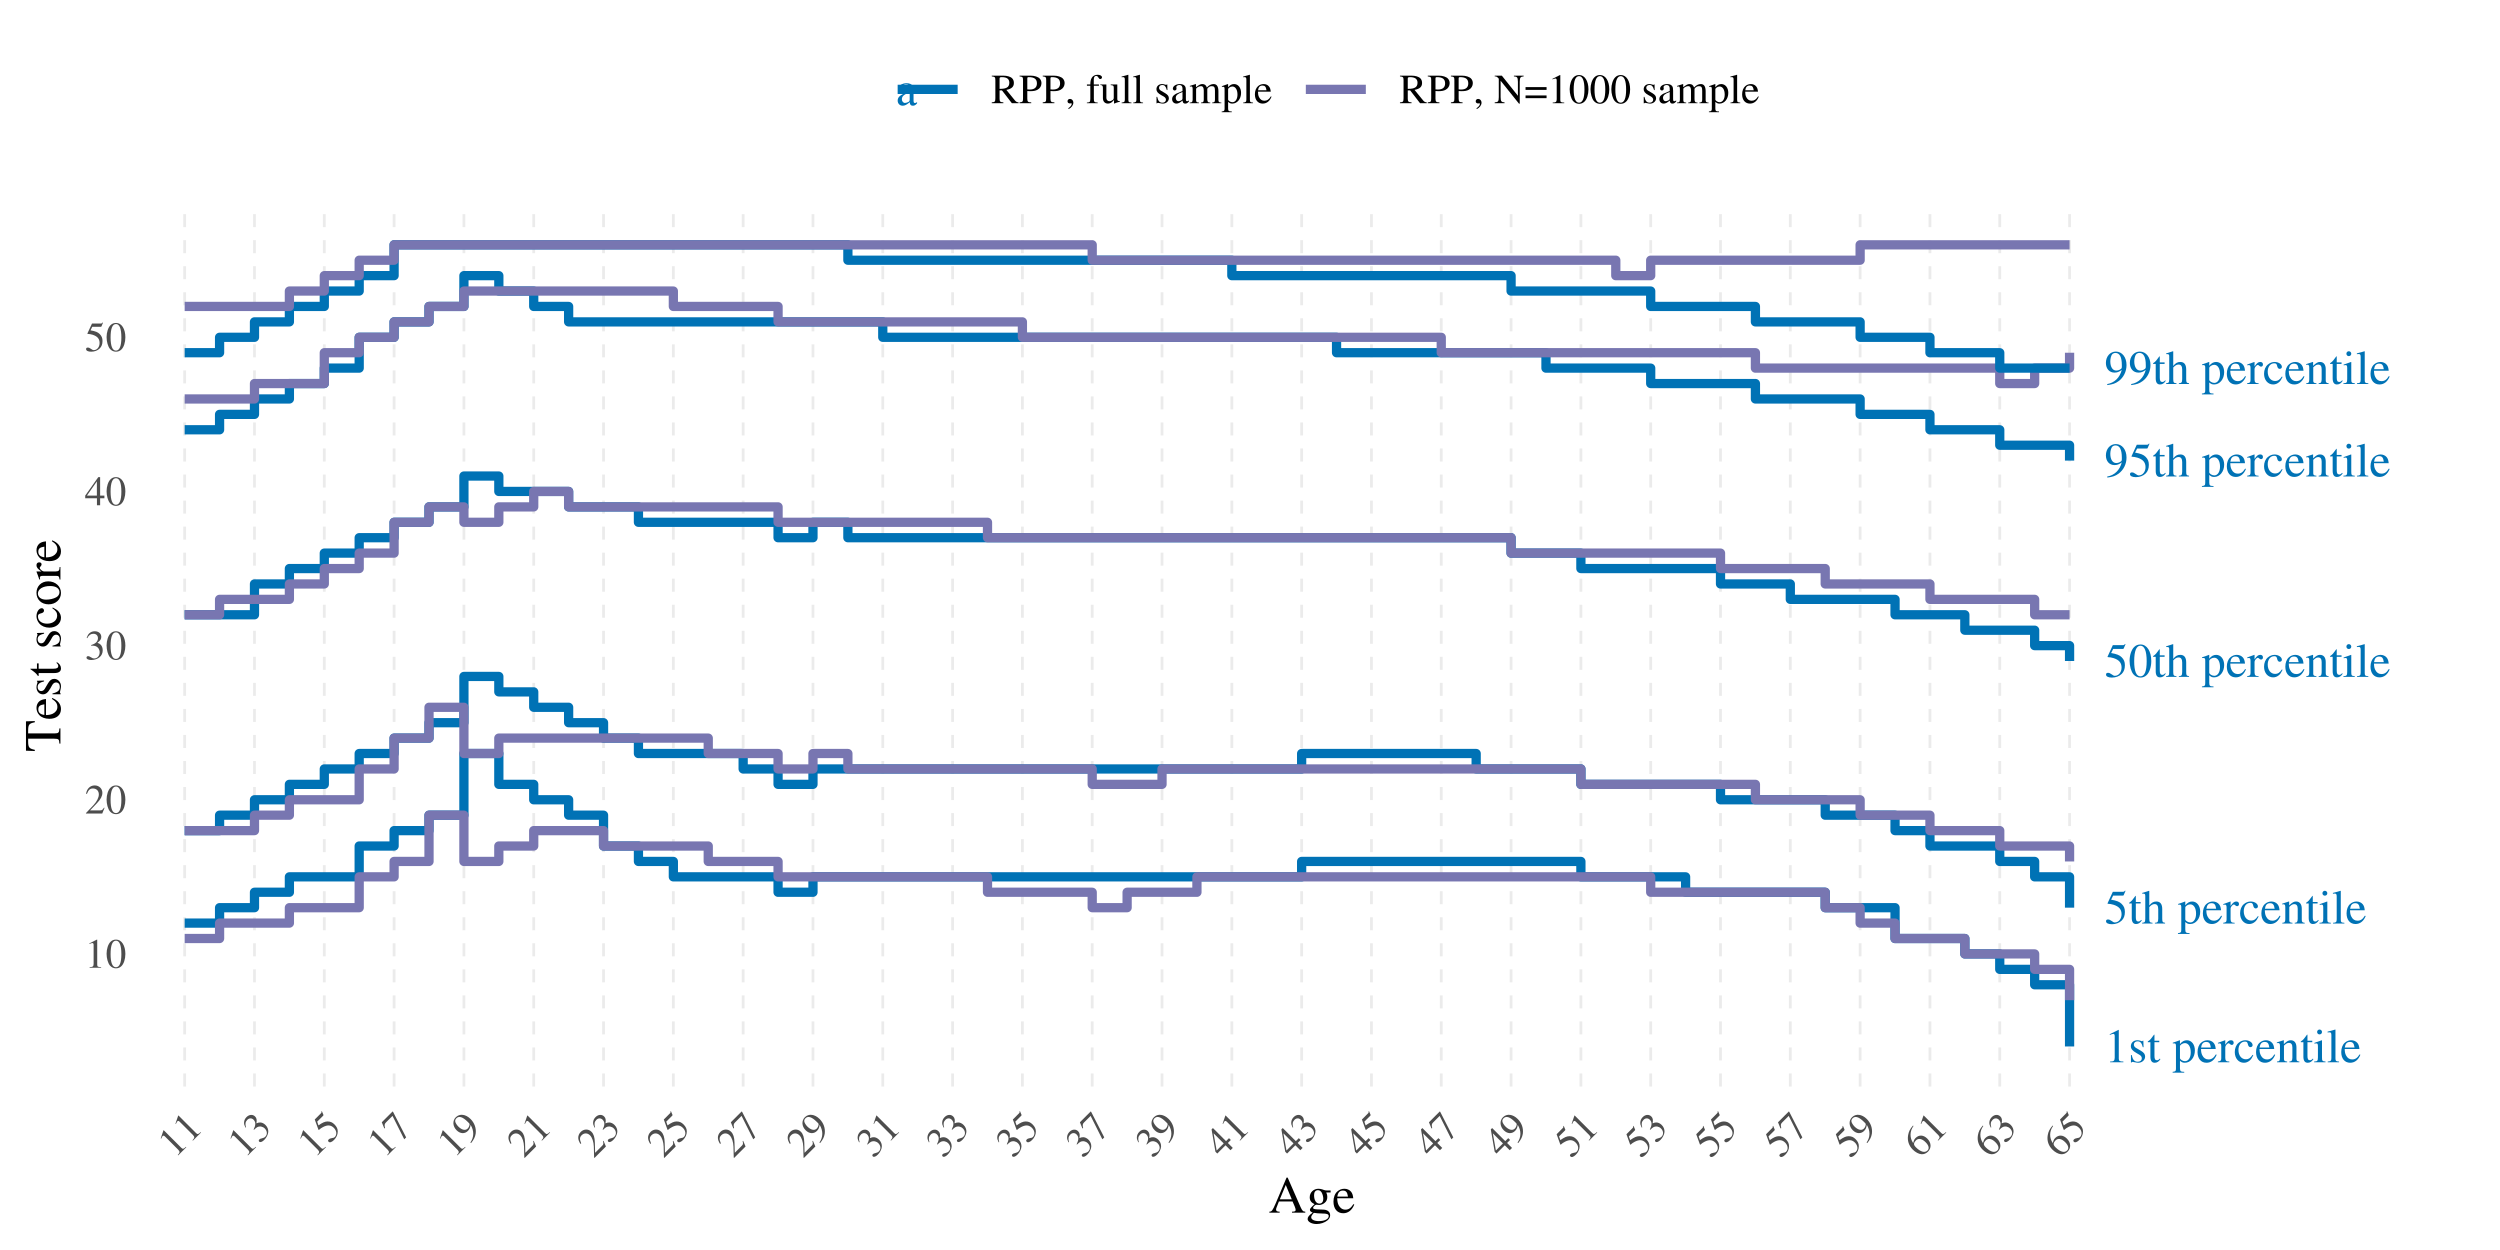 <?xml version="1.0" encoding="UTF-8"?>
<svg xmlns="http://www.w3.org/2000/svg" xmlns:xlink="http://www.w3.org/1999/xlink" width="576" height="288" viewBox="0 0 576 288">
<defs>
<g>
<g id="glyph-0-0">
<path d="M 1.297 0 L 4.359 0 L 4.359 -0.172 C 3.5 -0.172 3.312 -0.281 3.297 -0.812 L 3.297 -7.453 L 3.219 -7.469 L 1.219 -6.469 L 1.219 -6.312 C 1.656 -6.469 1.922 -6.547 2.016 -6.547 C 2.25 -6.547 2.359 -6.391 2.359 -6.031 L 2.359 -1.031 C 2.328 -0.328 2.141 -0.172 1.297 -0.172 Z M 1.297 0 "/>
</g>
<g id="glyph-0-1">
<path d="M 3.484 -3.469 L 3.438 -4.984 L 3.312 -4.984 C 3.266 -4.891 3.203 -4.859 3.141 -4.859 C 3.078 -4.859 2.953 -4.875 2.844 -4.938 C 2.578 -5.031 2.328 -5.078 2.062 -5.078 C 1.188 -5.078 0.562 -4.5 0.562 -3.719 C 0.562 -3.094 0.922 -2.656 1.859 -2.125 L 2.5 -1.75 C 2.891 -1.531 3.078 -1.266 3.078 -0.922 C 3.078 -0.438 2.719 -0.125 2.156 -0.125 C 1.391 -0.125 1 -0.547 0.75 -1.672 L 0.578 -1.672 L 0.578 0.047 L 0.719 0.047 C 0.797 -0.062 0.844 -0.094 0.969 -0.094 C 1.094 -0.094 1.219 -0.062 1.484 0 C 1.781 0.062 2.062 0.109 2.281 0.109 C 3.141 0.109 3.844 -0.531 3.844 -1.297 C 3.844 -1.859 3.578 -2.219 2.922 -2.625 L 1.719 -3.328 C 1.406 -3.516 1.25 -3.781 1.25 -4.078 C 1.25 -4.531 1.594 -4.828 2.094 -4.828 C 2.734 -4.828 3.062 -4.469 3.312 -3.469 Z M 3.484 -3.469 "/>
</g>
<g id="glyph-0-2">
<path d="M 2.812 -4.969 L 1.703 -4.969 L 1.703 -6.25 C 1.703 -6.359 1.672 -6.391 1.625 -6.391 C 0.984 -5.469 0.656 -5.094 0.328 -4.906 C 0.203 -4.828 0.141 -4.766 0.141 -4.688 C 0.141 -4.656 0.156 -4.641 0.188 -4.625 L 0.766 -4.625 L 0.766 -1.297 C 0.766 -0.359 1.109 0.109 1.75 0.109 C 2.297 0.109 2.719 -0.156 3.078 -0.734 L 2.938 -0.844 C 2.703 -0.562 2.516 -0.469 2.281 -0.469 C 1.859 -0.469 1.703 -0.766 1.703 -1.453 L 1.703 -4.625 L 2.812 -4.625 Z M 2.812 -4.969 "/>
</g>
<g id="glyph-0-3">
</g>
<g id="glyph-0-4">
<path d="M 0.062 2.391 L 2.734 2.391 L 2.734 2.203 C 1.906 2.188 1.766 2.078 1.75 1.375 L 1.75 -0.359 C 2.156 0 2.406 0.109 2.875 0.109 C 4.188 0.109 5.188 -1.125 5.188 -2.734 C 5.188 -4.094 4.422 -5.078 3.344 -5.078 C 2.734 -5.078 2.25 -4.812 1.75 -4.203 L 1.75 -5.062 L 1.688 -5.078 C 1.094 -4.844 0.703 -4.703 0.094 -4.516 L 0.094 -4.344 C 0.203 -4.359 0.266 -4.359 0.375 -4.359 C 0.75 -4.359 0.828 -4.234 0.828 -3.719 L 0.828 1.453 C 0.828 2.031 0.703 2.141 0.062 2.203 Z M 1.75 -3.688 C 1.75 -4.016 2.375 -4.422 2.891 -4.422 C 3.703 -4.422 4.234 -3.578 4.234 -2.281 C 4.234 -1.078 3.703 -0.25 2.906 -0.25 C 2.391 -0.25 1.75 -0.641 1.75 -0.969 Z M 1.75 -3.688 "/>
</g>
<g id="glyph-0-5">
<path d="M 4.5 -1.812 C 3.984 -0.969 3.5 -0.656 2.797 -0.656 C 2.172 -0.656 1.688 -0.969 1.375 -1.609 C 1.172 -2.016 1.094 -2.375 1.078 -3.062 L 4.469 -3.062 C 4.391 -3.781 4.281 -4.094 4 -4.453 C 3.672 -4.844 3.156 -5.078 2.578 -5.078 C 2.031 -5.078 1.516 -4.875 1.094 -4.5 C 0.578 -4.047 0.281 -3.266 0.281 -2.359 C 0.281 -0.844 1.078 0.109 2.344 0.109 C 3.391 0.109 4.219 -0.547 4.688 -1.734 Z M 1.094 -3.406 C 1.219 -4.281 1.594 -4.688 2.266 -4.688 C 2.938 -4.688 3.203 -4.375 3.344 -3.406 Z M 1.094 -3.406 "/>
</g>
<g id="glyph-0-6">
<path d="M 0.062 0 L 2.703 0 L 2.703 -0.172 C 1.969 -0.188 1.797 -0.344 1.766 -1 L 1.766 -3.484 C 1.766 -3.828 2.234 -4.391 2.547 -4.391 C 2.609 -4.391 2.703 -4.328 2.828 -4.219 C 3 -4.047 3.125 -4 3.266 -4 C 3.531 -4 3.703 -4.188 3.703 -4.5 C 3.703 -4.859 3.469 -5.078 3.094 -5.078 C 2.625 -5.078 2.312 -4.844 1.766 -4.047 L 1.766 -5.062 L 1.719 -5.078 C 1.094 -4.844 0.703 -4.688 0.078 -4.484 L 0.078 -4.312 C 0.234 -4.344 0.328 -4.359 0.469 -4.359 C 0.734 -4.359 0.844 -4.172 0.844 -3.688 L 0.844 -0.922 C 0.812 -0.359 0.75 -0.281 0.062 -0.172 Z M 0.062 0 "/>
</g>
<g id="glyph-0-7">
<path d="M 4.391 -1.719 C 3.859 -0.953 3.469 -0.688 2.844 -0.688 C 1.828 -0.688 1.125 -1.562 1.125 -2.844 C 1.125 -3.984 1.734 -4.766 2.625 -4.766 C 3.031 -4.766 3.172 -4.656 3.281 -4.234 L 3.344 -3.984 C 3.438 -3.672 3.641 -3.484 3.875 -3.484 C 4.172 -3.484 4.391 -3.688 4.391 -3.938 C 4.391 -4.562 3.625 -5.078 2.703 -5.078 C 2.156 -5.078 1.594 -4.859 1.141 -4.469 C 0.578 -3.984 0.281 -3.219 0.281 -2.344 C 0.281 -0.922 1.156 0.109 2.375 0.109 C 2.875 0.109 3.312 -0.062 3.719 -0.406 C 4.016 -0.656 4.219 -0.969 4.547 -1.625 Z M 4.391 -1.719 "/>
</g>
<g id="glyph-0-8">
<path d="M 0.203 0 L 2.547 0 L 2.547 -0.172 C 1.984 -0.203 1.812 -0.344 1.812 -0.734 L 1.812 -3.844 C 2.344 -4.344 2.578 -4.469 2.953 -4.469 C 3.484 -4.469 3.75 -4.125 3.75 -3.406 L 3.75 -1.094 C 3.734 -0.375 3.594 -0.203 3.062 -0.172 L 3.062 0 L 5.359 0 L 5.359 -0.172 C 4.812 -0.219 4.688 -0.359 4.688 -0.891 L 4.688 -3.422 C 4.688 -4.469 4.203 -5.078 3.375 -5.078 C 2.875 -5.078 2.531 -4.891 1.781 -4.188 L 1.781 -5.062 L 1.703 -5.078 C 1.125 -4.875 0.75 -4.75 0.172 -4.578 L 0.172 -4.391 C 0.25 -4.438 0.359 -4.438 0.469 -4.438 C 0.781 -4.438 0.891 -4.281 0.891 -3.734 L 0.891 -1 C 0.875 -0.344 0.75 -0.203 0.203 -0.172 Z M 0.203 0 "/>
</g>
<g id="glyph-0-9">
<path d="M 0.172 0 L 2.797 0 L 2.797 -0.172 C 2.062 -0.219 1.984 -0.328 1.984 -1.125 L 1.984 -5.047 L 1.938 -5.078 L 0.219 -4.469 L 0.219 -4.312 L 0.312 -4.312 C 0.438 -4.344 0.578 -4.359 0.688 -4.359 C 0.953 -4.359 1.047 -4.172 1.047 -3.688 L 1.047 -1.125 C 1.031 -0.312 0.922 -0.203 0.172 -0.172 Z M 1.406 -7.547 C 1.109 -7.547 0.859 -7.297 0.859 -6.984 C 0.859 -6.656 1.109 -6.422 1.406 -6.422 C 1.75 -6.422 1.984 -6.656 1.984 -6.984 C 1.984 -7.297 1.734 -7.547 1.406 -7.547 Z M 1.406 -7.547 "/>
</g>
<g id="glyph-0-10">
<path d="M 0.234 0 L 2.844 0 L 2.844 -0.172 C 2.141 -0.203 2.016 -0.312 2.016 -0.922 L 2.016 -7.516 L 1.969 -7.547 C 1.406 -7.375 1 -7.25 0.203 -7.062 L 0.203 -6.875 L 0.281 -6.875 C 0.391 -6.891 0.531 -6.906 0.625 -6.906 C 0.969 -6.906 1.078 -6.75 1.078 -6.234 L 1.078 -0.969 C 1.078 -0.359 0.922 -0.203 0.234 -0.172 Z M 0.234 0 "/>
</g>
<g id="glyph-0-11">
<path d="M 2 -6.438 L 4.172 -6.438 C 4.359 -6.438 4.391 -6.453 4.422 -6.547 L 4.844 -7.516 L 4.734 -7.594 C 4.578 -7.375 4.469 -7.312 4.234 -7.312 L 1.922 -7.312 L 0.719 -4.688 C 0.703 -4.672 0.703 -4.656 0.703 -4.641 C 0.703 -4.578 0.75 -4.547 0.844 -4.547 C 1.188 -4.547 1.625 -4.469 2.094 -4.328 C 3.359 -3.922 3.938 -3.25 3.938 -2.141 C 3.938 -1.078 3.266 -0.25 2.391 -0.25 C 2.172 -0.25 2 -0.328 1.672 -0.578 C 1.312 -0.844 1.078 -0.938 0.812 -0.938 C 0.516 -0.938 0.359 -0.812 0.359 -0.531 C 0.359 -0.109 0.859 0.156 1.703 0.156 C 2.625 0.156 3.406 -0.141 3.984 -0.703 C 4.469 -1.203 4.703 -1.828 4.703 -2.672 C 4.703 -3.469 4.5 -3.984 3.953 -4.531 C 3.469 -5.016 2.844 -5.266 1.531 -5.5 Z M 2 -6.438 "/>
</g>
<g id="glyph-0-12">
<path d="M 5.375 -0.172 C 4.781 -0.266 4.734 -0.344 4.719 -1.125 L 4.719 -3.328 C 4.719 -4.484 4.266 -5.078 3.359 -5.078 C 2.703 -5.078 2.25 -4.812 1.734 -4.156 L 1.734 -7.516 L 1.672 -7.547 C 1.297 -7.406 1.016 -7.328 0.406 -7.141 L 0.109 -7.062 L 0.109 -6.875 C 0.156 -6.891 0.172 -6.891 0.25 -6.891 C 0.719 -6.891 0.812 -6.812 0.812 -6.328 L 0.812 -1.125 C 0.781 -0.328 0.734 -0.25 0.094 -0.172 L 0.094 0 L 2.484 0 L 2.484 -0.172 C 1.844 -0.219 1.75 -0.344 1.734 -1.125 L 1.734 -3.797 C 2.203 -4.297 2.531 -4.484 2.969 -4.484 C 3.516 -4.484 3.797 -4.094 3.797 -3.312 L 3.797 -1.125 C 3.766 -0.344 3.672 -0.219 3.031 -0.172 L 3.031 0 L 5.375 0 Z M 5.375 -0.172 "/>
</g>
<g id="glyph-0-13">
<path d="M 2.812 -7.469 C 2.203 -7.469 1.734 -7.297 1.328 -6.891 C 0.688 -6.281 0.266 -5 0.266 -3.719 C 0.266 -2.5 0.625 -1.219 1.156 -0.594 C 1.562 -0.109 2.125 0.156 2.766 0.156 C 3.328 0.156 3.797 -0.031 4.203 -0.422 C 4.844 -1.031 5.266 -2.312 5.266 -3.641 C 5.266 -5.906 4.25 -7.469 2.812 -7.469 Z M 2.766 -7.188 C 3.703 -7.188 4.203 -5.938 4.203 -3.625 C 4.203 -1.312 3.719 -0.125 2.766 -0.125 C 1.812 -0.125 1.328 -1.312 1.328 -3.609 C 1.328 -5.969 1.828 -7.188 2.766 -7.188 Z M 2.766 -7.188 "/>
</g>
<g id="glyph-0-14">
<path d="M 0.656 0.25 C 1.891 0.094 2.5 -0.109 3.25 -0.656 C 4.391 -1.484 5.078 -2.859 5.078 -4.359 C 5.078 -6.172 4.062 -7.469 2.625 -7.469 C 1.312 -7.469 0.328 -6.359 0.328 -4.859 C 0.328 -3.516 1.125 -2.625 2.312 -2.625 C 2.922 -2.625 3.391 -2.797 3.984 -3.25 C 3.531 -1.453 2.297 -0.266 0.625 0.016 Z M 4 -3.922 C 4 -3.703 3.953 -3.594 3.828 -3.5 C 3.531 -3.25 3.109 -3.094 2.719 -3.094 C 1.875 -3.094 1.344 -3.922 1.344 -5.234 C 1.344 -5.859 1.531 -6.531 1.75 -6.812 C 1.938 -7.031 2.219 -7.156 2.547 -7.156 C 3.5 -7.156 4 -6.203 4 -4.359 Z M 4 -3.922 "/>
</g>
<g id="glyph-0-15">
<path d="M 4.875 -0.734 C 4.688 -0.578 4.562 -0.516 4.391 -0.516 C 4.141 -0.516 4.062 -0.672 4.062 -1.156 L 4.062 -3.312 C 4.062 -3.891 4.016 -4.203 3.844 -4.469 C 3.594 -4.875 3.125 -5.078 2.469 -5.078 C 1.438 -5.078 0.625 -4.547 0.625 -3.844 C 0.625 -3.594 0.828 -3.375 1.094 -3.375 C 1.359 -3.375 1.594 -3.594 1.594 -3.828 C 1.594 -3.875 1.578 -3.938 1.562 -4.016 C 1.547 -4.109 1.531 -4.203 1.531 -4.281 C 1.531 -4.578 1.891 -4.812 2.328 -4.812 C 2.875 -4.812 3.172 -4.5 3.172 -3.906 L 3.172 -3.219 C 1.484 -2.547 1.281 -2.453 0.812 -2.031 C 0.562 -1.812 0.406 -1.438 0.406 -1.078 C 0.406 -0.375 0.891 0.109 1.562 0.109 C 2.062 0.109 2.5 -0.125 3.188 -0.703 C 3.234 -0.109 3.438 0.109 3.891 0.109 C 4.266 0.109 4.5 -0.016 4.875 -0.438 Z M 3.172 -1.359 C 3.172 -1.031 3.109 -0.906 2.891 -0.766 C 2.609 -0.625 2.312 -0.531 2.078 -0.531 C 1.688 -0.531 1.375 -0.906 1.375 -1.375 L 1.375 -1.422 C 1.391 -2.094 1.875 -2.5 3.172 -2.953 Z M 3.172 -1.359 "/>
</g>
<g id="glyph-1-0">
<path d="M 1.125 0 L 3.781 0 L 3.781 -0.141 C 3.047 -0.141 2.875 -0.25 2.875 -0.703 L 2.875 -6.469 L 2.797 -6.484 L 1.062 -5.609 L 1.062 -5.484 C 1.438 -5.625 1.672 -5.688 1.75 -5.688 C 1.953 -5.688 2.047 -5.547 2.047 -5.234 L 2.047 -0.891 C 2.031 -0.281 1.859 -0.156 1.125 -0.141 Z M 1.125 0 "/>
</g>
<g id="glyph-1-1">
<path d="M 2.438 -6.484 C 1.906 -6.484 1.5 -6.328 1.156 -5.984 C 0.594 -5.453 0.234 -4.344 0.234 -3.219 C 0.234 -2.172 0.547 -1.062 1 -0.516 C 1.359 -0.094 1.844 0.141 2.391 0.141 C 2.891 0.141 3.297 -0.031 3.641 -0.359 C 4.203 -0.891 4.562 -2 4.562 -3.172 C 4.562 -5.125 3.688 -6.484 2.438 -6.484 Z M 2.406 -6.234 C 3.219 -6.234 3.641 -5.156 3.641 -3.141 C 3.641 -1.141 3.219 -0.109 2.391 -0.109 C 1.578 -0.109 1.156 -1.141 1.156 -3.141 C 1.156 -5.188 1.578 -6.234 2.406 -6.234 Z M 2.406 -6.234 "/>
</g>
<g id="glyph-1-2">
<path d="M 4.562 -1.312 L 4.438 -1.359 C 4.078 -0.812 3.969 -0.734 3.516 -0.734 L 1.234 -0.734 L 2.844 -2.422 C 3.688 -3.312 4.062 -4.031 4.062 -4.781 C 4.062 -5.75 3.297 -6.484 2.297 -6.484 C 1.766 -6.484 1.266 -6.281 0.906 -5.891 C 0.609 -5.562 0.453 -5.25 0.297 -4.578 L 0.5 -4.531 C 0.875 -5.469 1.219 -5.781 1.891 -5.781 C 2.703 -5.781 3.25 -5.234 3.25 -4.422 C 3.25 -3.672 2.797 -2.781 2 -1.922 L 0.281 -0.109 L 0.281 0 L 4.031 0 Z M 4.562 -1.312 "/>
</g>
<g id="glyph-1-3">
<path d="M 1.469 -3.172 C 2.031 -3.172 2.25 -3.141 2.469 -3.062 C 3.078 -2.844 3.438 -2.297 3.438 -1.641 C 3.438 -0.828 2.906 -0.219 2.203 -0.219 C 1.922 -0.219 1.734 -0.281 1.375 -0.516 C 1.109 -0.688 0.938 -0.75 0.781 -0.75 C 0.562 -0.75 0.406 -0.609 0.406 -0.406 C 0.406 -0.078 0.828 0.141 1.5 0.141 C 2.219 0.141 2.984 -0.109 3.438 -0.516 C 3.891 -0.906 4.141 -1.453 4.141 -2.094 C 4.141 -2.594 3.984 -3.047 3.719 -3.344 C 3.516 -3.547 3.328 -3.672 2.922 -3.844 C 3.562 -4.297 3.812 -4.656 3.812 -5.172 C 3.812 -5.953 3.203 -6.484 2.312 -6.484 C 1.828 -6.484 1.406 -6.328 1.062 -6.016 C 0.781 -5.75 0.641 -5.5 0.438 -4.938 L 0.578 -4.891 C 0.953 -5.609 1.391 -5.906 2 -5.906 C 2.625 -5.906 3.047 -5.5 3.047 -4.891 C 3.047 -4.531 2.906 -4.203 2.672 -3.953 C 2.375 -3.672 2.109 -3.516 1.453 -3.297 Z M 1.469 -3.172 "/>
</g>
<g id="glyph-1-4">
<path d="M 4.531 -2.219 L 3.547 -2.219 L 3.547 -6.484 L 3.125 -6.484 L 0.109 -2.219 L 0.109 -1.609 L 2.812 -1.609 L 2.812 0 L 3.547 0 L 3.547 -1.609 L 4.531 -1.609 Z M 2.797 -2.219 L 0.5 -2.219 L 2.797 -5.5 Z M 2.797 -2.219 "/>
</g>
<g id="glyph-1-5">
<path d="M 1.734 -5.594 L 3.609 -5.594 C 3.781 -5.594 3.812 -5.609 3.844 -5.672 L 4.203 -6.531 L 4.109 -6.594 C 3.969 -6.406 3.891 -6.344 3.672 -6.344 L 1.672 -6.344 L 0.625 -4.078 C 0.609 -4.062 0.609 -4.047 0.609 -4.031 C 0.609 -3.969 0.656 -3.953 0.734 -3.953 C 1.031 -3.953 1.406 -3.891 1.812 -3.766 C 2.922 -3.406 3.422 -2.828 3.422 -1.859 C 3.422 -0.938 2.844 -0.219 2.078 -0.219 C 1.891 -0.219 1.734 -0.281 1.453 -0.5 C 1.141 -0.734 0.938 -0.812 0.703 -0.812 C 0.438 -0.812 0.312 -0.703 0.312 -0.453 C 0.312 -0.094 0.75 0.141 1.484 0.141 C 2.281 0.141 2.969 -0.125 3.453 -0.609 C 3.891 -1.047 4.094 -1.594 4.094 -2.328 C 4.094 -3.016 3.906 -3.453 3.438 -3.938 C 3.016 -4.359 2.469 -4.578 1.328 -4.781 Z M 1.734 -5.594 "/>
</g>
<g id="glyph-1-6">
<path d="M 6.328 -0.188 C 5.953 -0.219 5.766 -0.312 5.484 -0.641 L 3.516 -3.062 C 4.734 -3.297 5.25 -3.781 5.25 -4.656 C 5.25 -5.078 5.125 -5.438 4.875 -5.703 C 4.516 -6.109 3.703 -6.344 2.812 -6.344 L 0.156 -6.344 L 0.156 -6.172 C 0.875 -6.094 0.969 -6 0.984 -5.312 L 0.984 -1.156 C 0.969 -0.328 0.875 -0.234 0.156 -0.188 L 0.156 0 L 2.828 0 L 2.828 -0.188 C 2.078 -0.234 1.969 -0.344 1.953 -1.047 L 1.953 -2.938 L 2.5 -2.953 L 4.781 0 L 6.328 0 Z M 1.953 -5.656 C 1.953 -5.922 2.062 -6 2.453 -6 C 3.641 -6 4.203 -5.578 4.203 -4.688 C 4.203 -4.203 4 -3.797 3.656 -3.609 C 3.219 -3.375 2.875 -3.312 1.953 -3.297 Z M 1.953 -5.656 "/>
</g>
<g id="glyph-1-7">
<path d="M 0.156 -6.172 C 0.859 -6.094 0.953 -6 0.953 -5.312 L 0.953 -1.156 C 0.953 -0.328 0.875 -0.25 0.156 -0.188 L 0.156 0 L 2.844 0 L 2.844 -0.188 C 2.078 -0.203 1.953 -0.328 1.938 -1.047 L 1.938 -2.797 C 2.188 -2.766 2.344 -2.766 2.594 -2.766 C 3.359 -2.766 3.859 -2.859 4.281 -3.094 C 4.859 -3.391 5.203 -3.984 5.203 -4.609 C 5.203 -5.016 5.062 -5.375 4.812 -5.656 C 4.422 -6.078 3.594 -6.344 2.688 -6.344 L 0.156 -6.344 Z M 1.938 -5.672 C 1.938 -5.922 2 -6 2.266 -6 C 3.562 -6 4.156 -5.547 4.156 -4.562 C 4.156 -3.625 3.594 -3.141 2.484 -3.141 C 2.297 -3.141 2.156 -3.156 1.938 -3.172 Z M 1.938 -5.672 "/>
</g>
<g id="glyph-1-8">
<path d="M 0.797 1.359 C 1.438 1.031 1.875 0.453 1.875 -0.125 C 1.875 -0.609 1.531 -0.984 1.109 -0.984 C 0.766 -0.984 0.531 -0.766 0.531 -0.438 C 0.531 -0.125 0.75 0.062 1.109 0.062 C 1.172 0.062 1.234 0.047 1.297 0.031 C 1.344 0.016 1.359 0.016 1.359 0.016 C 1.438 0.016 1.5 0.078 1.5 0.156 C 1.5 0.453 1.234 0.812 0.703 1.172 Z M 0.797 1.359 "/>
</g>
<g id="glyph-1-9">
</g>
<g id="glyph-1-10">
<path d="M 2.969 -4.312 L 1.781 -4.312 L 1.781 -5.438 C 1.781 -6 1.969 -6.281 2.328 -6.281 C 2.547 -6.281 2.672 -6.188 2.844 -5.906 C 3 -5.656 3.109 -5.562 3.266 -5.562 C 3.5 -5.562 3.672 -5.734 3.672 -5.953 C 3.672 -6.297 3.25 -6.547 2.672 -6.547 C 2.078 -6.547 1.578 -6.297 1.328 -5.859 C 1.078 -5.438 1 -5.078 0.984 -4.312 L 0.203 -4.312 L 0.203 -4.016 L 0.984 -4.016 L 0.984 -1 C 0.969 -0.281 0.875 -0.172 0.188 -0.141 L 0.188 0 L 2.688 0 L 2.688 -0.141 C 1.906 -0.172 1.797 -0.281 1.797 -1 L 1.797 -4.016 L 2.969 -4.016 Z M 2.969 -4.312 "/>
</g>
<g id="glyph-1-11">
<path d="M 4.594 -0.484 L 4.547 -0.484 C 4.078 -0.5 4.016 -0.578 4 -1.031 L 4 -4.312 L 2.484 -4.312 L 2.484 -4.156 C 3.078 -4.125 3.188 -4.031 3.188 -3.547 L 3.188 -1.297 C 3.188 -1.031 3.141 -0.891 3.016 -0.781 C 2.75 -0.578 2.453 -0.453 2.172 -0.453 C 1.797 -0.453 1.484 -0.781 1.484 -1.188 L 1.484 -4.312 L 0.094 -4.312 L 0.094 -4.188 C 0.531 -4.156 0.672 -4.031 0.688 -3.562 L 0.688 -1.156 C 0.688 -0.391 1.141 0.094 1.844 0.094 C 2.203 0.094 2.578 -0.062 2.828 -0.312 L 3.25 -0.734 L 3.25 0.062 L 3.281 0.094 C 3.766 -0.109 4.109 -0.219 4.594 -0.344 Z M 4.594 -0.484 "/>
</g>
<g id="glyph-1-12">
<path d="M 0.203 0 L 2.469 0 L 2.469 -0.141 C 1.859 -0.172 1.75 -0.266 1.75 -0.812 L 1.75 -6.531 L 1.703 -6.547 C 1.219 -6.406 0.859 -6.297 0.188 -6.125 L 0.188 -5.984 L 0.234 -5.984 C 0.344 -5.984 0.453 -6 0.531 -6 C 0.844 -6 0.938 -5.859 0.938 -5.406 L 0.938 -0.828 C 0.938 -0.312 0.797 -0.188 0.203 -0.141 Z M 0.203 0 "/>
</g>
<g id="glyph-1-13">
<path d="M 3.016 -3.016 L 2.984 -4.328 L 2.875 -4.328 C 2.828 -4.25 2.781 -4.219 2.719 -4.219 C 2.672 -4.219 2.578 -4.234 2.469 -4.281 C 2.25 -4.359 2.031 -4.406 1.797 -4.406 C 1.031 -4.406 0.484 -3.922 0.484 -3.219 C 0.484 -2.688 0.797 -2.297 1.609 -1.844 L 2.172 -1.531 C 2.5 -1.328 2.672 -1.109 2.672 -0.812 C 2.672 -0.391 2.359 -0.109 1.875 -0.109 C 1.203 -0.109 0.875 -0.484 0.656 -1.453 L 0.5 -1.453 L 0.5 0.031 L 0.625 0.031 C 0.688 -0.062 0.734 -0.078 0.844 -0.078 C 0.953 -0.078 1.062 -0.062 1.281 0 C 1.547 0.062 1.797 0.094 1.984 0.094 C 2.734 0.094 3.344 -0.453 3.344 -1.125 C 3.344 -1.609 3.109 -1.922 2.531 -2.281 L 1.5 -2.891 C 1.234 -3.047 1.078 -3.281 1.078 -3.547 C 1.078 -3.938 1.375 -4.188 1.828 -4.188 C 2.375 -4.188 2.656 -3.875 2.875 -3.016 Z M 3.016 -3.016 "/>
</g>
<g id="glyph-1-14">
<path d="M 4.234 -0.641 C 4.078 -0.5 3.969 -0.453 3.812 -0.453 C 3.594 -0.453 3.531 -0.578 3.531 -1 L 3.531 -2.875 C 3.531 -3.375 3.484 -3.656 3.344 -3.891 C 3.125 -4.234 2.719 -4.406 2.156 -4.406 C 1.25 -4.406 0.531 -3.938 0.531 -3.344 C 0.531 -3.125 0.719 -2.922 0.953 -2.922 C 1.188 -2.922 1.375 -3.125 1.375 -3.328 C 1.375 -3.375 1.375 -3.422 1.359 -3.484 C 1.344 -3.562 1.328 -3.641 1.328 -3.719 C 1.328 -3.969 1.641 -4.188 2.031 -4.188 C 2.5 -4.188 2.75 -3.906 2.75 -3.391 L 2.75 -2.797 C 1.281 -2.219 1.109 -2.125 0.703 -1.766 C 0.484 -1.578 0.359 -1.25 0.359 -0.938 C 0.359 -0.328 0.781 0.094 1.359 0.094 C 1.781 0.094 2.172 -0.109 2.766 -0.609 C 2.812 -0.094 2.984 0.094 3.375 0.094 C 3.703 0.094 3.906 -0.016 4.234 -0.391 Z M 2.75 -1.188 C 2.75 -0.891 2.703 -0.781 2.5 -0.672 C 2.266 -0.531 2 -0.453 1.797 -0.453 C 1.469 -0.453 1.203 -0.781 1.203 -1.203 L 1.203 -1.234 C 1.203 -1.812 1.625 -2.172 2.75 -2.578 Z M 2.75 -1.188 "/>
</g>
<g id="glyph-1-15">
<path d="M 0.156 0 L 2.281 0 L 2.281 -0.141 C 1.797 -0.156 1.641 -0.266 1.625 -0.641 L 1.625 -3.344 C 1.625 -3.375 1.703 -3.469 1.781 -3.531 C 2.016 -3.75 2.422 -3.922 2.766 -3.922 C 3.188 -3.922 3.391 -3.578 3.391 -2.906 L 3.391 -0.828 C 3.375 -0.281 3.281 -0.172 2.75 -0.141 L 2.75 0 L 4.891 0 L 4.891 -0.141 C 4.359 -0.141 4.219 -0.297 4.203 -0.906 L 4.203 -3.328 C 4.484 -3.734 4.797 -3.922 5.25 -3.922 C 5.797 -3.922 5.969 -3.656 5.969 -2.859 L 5.969 -0.828 C 5.953 -0.266 5.891 -0.203 5.328 -0.141 L 5.328 0 L 7.438 0 L 7.438 -0.141 L 7.188 -0.156 C 6.875 -0.219 6.766 -0.359 6.766 -0.734 L 6.766 -2.703 C 6.766 -3.844 6.406 -4.406 5.656 -4.406 C 5.109 -4.406 4.609 -4.156 4.094 -3.609 C 3.922 -4.156 3.594 -4.406 3.078 -4.406 C 2.641 -4.406 2.391 -4.281 1.594 -3.672 L 1.594 -4.391 L 1.531 -4.406 C 1.016 -4.234 0.688 -4.125 0.188 -3.984 L 0.188 -3.812 C 0.297 -3.844 0.391 -3.859 0.484 -3.859 C 0.734 -3.859 0.828 -3.703 0.828 -3.25 L 0.828 -0.812 C 0.812 -0.281 0.688 -0.141 0.156 -0.141 Z M 0.156 0 "/>
</g>
<g id="glyph-1-16">
<path d="M 0.047 2.078 L 2.375 2.078 L 2.375 1.906 C 1.656 1.906 1.531 1.797 1.531 1.188 L 1.531 -0.312 C 1.875 0 2.094 0.094 2.5 0.094 C 3.641 0.094 4.516 -0.984 4.516 -2.375 C 4.516 -3.562 3.844 -4.406 2.906 -4.406 C 2.375 -4.406 1.953 -4.188 1.531 -3.656 L 1.531 -4.391 L 1.469 -4.406 C 0.953 -4.219 0.609 -4.094 0.094 -3.922 L 0.094 -3.766 C 0.172 -3.781 0.234 -3.781 0.328 -3.781 C 0.656 -3.781 0.719 -3.688 0.719 -3.234 L 0.719 1.25 C 0.719 1.766 0.609 1.859 0.047 1.922 Z M 1.531 -3.203 C 1.531 -3.484 2.062 -3.844 2.5 -3.844 C 3.219 -3.844 3.688 -3.109 3.688 -1.984 C 3.688 -0.938 3.219 -0.219 2.516 -0.219 C 2.078 -0.219 1.531 -0.562 1.531 -0.844 Z M 1.531 -3.203 "/>
</g>
<g id="glyph-1-17">
<path d="M 3.922 -1.578 C 3.453 -0.844 3.047 -0.562 2.422 -0.562 C 1.875 -0.562 1.469 -0.844 1.188 -1.391 C 1.016 -1.75 0.953 -2.062 0.938 -2.656 L 3.891 -2.656 C 3.812 -3.281 3.719 -3.562 3.469 -3.859 C 3.188 -4.219 2.75 -4.406 2.25 -4.406 C 1.766 -4.406 1.312 -4.234 0.953 -3.922 C 0.5 -3.516 0.234 -2.844 0.234 -2.047 C 0.234 -0.734 0.938 0.094 2.031 0.094 C 2.938 0.094 3.672 -0.469 4.062 -1.5 Z M 0.953 -2.969 C 1.062 -3.719 1.375 -4.062 1.969 -4.062 C 2.547 -4.062 2.781 -3.797 2.906 -2.969 Z M 0.953 -2.969 "/>
</g>
<g id="glyph-1-18">
<path d="M 6.781 -6.344 L 4.531 -6.344 L 4.531 -6.172 C 5.297 -6.125 5.422 -5.953 5.453 -4.938 L 5.453 -1.703 L 1.75 -6.344 L 0.109 -6.344 L 0.109 -6.172 C 0.531 -6.172 0.656 -6.094 1.047 -5.641 L 1.047 -1.406 C 1.031 -0.391 0.906 -0.234 0.109 -0.188 L 0.109 0 L 2.375 0 L 2.375 -0.188 C 1.625 -0.219 1.484 -0.422 1.469 -1.406 L 1.469 -5.172 L 5.703 0.109 L 5.875 0.109 L 5.875 -4.938 C 5.906 -5.938 6.031 -6.109 6.781 -6.172 Z M 6.781 -6.344 "/>
</g>
<g id="glyph-1-19">
<path d="M 5.125 -3.703 L 0.281 -3.703 L 0.281 -3.062 L 5.125 -3.062 Z M 5.125 -1.781 L 0.281 -1.781 L 0.281 -1.156 L 5.125 -1.156 Z M 5.125 -1.781 "/>
</g>
<g id="glyph-2-0">
<path d="M 0.797 -0.797 L 2.672 -2.672 L 2.578 -2.766 C 2.062 -2.25 1.859 -2.203 1.531 -2.531 L -2.547 -6.609 L -2.594 -6.562 L -3.219 -4.719 L -3.125 -4.625 C -2.969 -5 -2.828 -5.203 -2.781 -5.25 C -2.641 -5.391 -2.469 -5.375 -2.25 -5.156 L 0.828 -2.078 C 1.234 -1.641 1.203 -1.422 0.703 -0.891 Z M 0.797 -0.797 "/>
</g>
<g id="glyph-2-1">
<path d="M -1.219 -3.281 C -0.812 -3.688 -0.625 -3.812 -0.422 -3.922 C 0.156 -4.188 0.812 -4.062 1.281 -3.594 C 1.859 -3.016 1.906 -2.219 1.406 -1.719 C 1.203 -1.516 1.016 -1.422 0.609 -1.328 C 0.297 -1.266 0.125 -1.188 0.016 -1.078 C -0.141 -0.922 -0.156 -0.719 0 -0.562 C 0.219 -0.344 0.672 -0.484 1.156 -0.969 C 1.656 -1.469 2.031 -2.188 2.078 -2.797 C 2.109 -3.391 1.891 -3.953 1.438 -4.406 C 1.094 -4.75 0.656 -4.969 0.266 -4.984 C -0.031 -5 -0.234 -4.953 -0.656 -4.781 C -0.516 -5.547 -0.594 -6 -0.953 -6.359 C -1.5 -6.906 -2.312 -6.844 -2.938 -6.219 C -3.281 -5.875 -3.469 -5.469 -3.5 -5 C -3.516 -4.609 -3.438 -4.344 -3.172 -3.797 L -3.047 -3.859 C -3.297 -4.641 -3.188 -5.156 -2.75 -5.594 C -2.312 -6.031 -1.734 -6.047 -1.297 -5.609 C -1.047 -5.359 -0.906 -5.031 -0.906 -4.688 C -0.922 -4.266 -1 -3.969 -1.297 -3.359 Z M -1.219 -3.281 "/>
</g>
<g id="glyph-2-2">
<path d="M -2.734 -5.172 L -1.406 -6.5 C -1.281 -6.625 -1.266 -6.672 -1.297 -6.734 L -1.656 -7.594 L -1.75 -7.562 C -1.719 -7.344 -1.734 -7.234 -1.891 -7.078 L -3.297 -5.672 L -2.453 -3.328 C -2.438 -3.312 -2.422 -3.297 -2.406 -3.281 C -2.375 -3.25 -2.328 -3.266 -2.281 -3.312 C -2.062 -3.531 -1.75 -3.75 -1.375 -3.938 C -0.344 -4.469 0.422 -4.422 1.109 -3.734 C 1.766 -3.078 1.859 -2.172 1.312 -1.625 C 1.188 -1.5 1.016 -1.422 0.672 -1.391 C 0.297 -1.328 0.078 -1.234 -0.078 -1.078 C -0.266 -0.891 -0.281 -0.719 -0.109 -0.547 C 0.156 -0.281 0.625 -0.438 1.141 -0.953 C 1.703 -1.516 2 -2.188 2 -2.875 C 2.016 -3.484 1.766 -4.016 1.25 -4.531 C 0.766 -5.016 0.328 -5.203 -0.344 -5.219 C -0.953 -5.203 -1.484 -4.984 -2.438 -4.312 Z M -2.734 -5.172 "/>
</g>
<g id="glyph-2-3">
<path d="M -1.438 -7.531 L -3.938 -5.031 L -3.359 -3.609 L -3.188 -3.688 C -3.359 -4.422 -3.328 -4.641 -2.953 -5.016 L -1.469 -6.5 L 1.234 -1.109 L 1.672 -1.547 L -1.344 -7.438 Z M -1.438 -7.531 "/>
</g>
<g id="glyph-2-4">
<path d="M 0.547 -0.234 C 1.219 -1.094 1.469 -1.594 1.609 -2.391 C 1.781 -3.625 1.359 -4.859 0.438 -5.781 C -0.688 -6.906 -2.078 -7.078 -2.969 -6.188 C -3.766 -5.391 -3.703 -4.109 -2.781 -3.188 C -1.953 -2.359 -0.906 -2.312 -0.188 -3.031 C 0.188 -3.406 0.359 -3.797 0.438 -4.438 C 1.281 -3.062 1.25 -1.594 0.391 -0.359 Z M 0.047 -4.859 C 0.172 -4.734 0.234 -4.641 0.203 -4.516 C 0.172 -4.172 0 -3.812 -0.234 -3.578 C -0.75 -3.062 -1.578 -3.234 -2.391 -4.047 C -2.781 -4.438 -3.078 -4.953 -3.109 -5.266 C -3.125 -5.5 -3.031 -5.75 -2.828 -5.953 C -2.234 -6.547 -1.359 -6.266 -0.219 -5.125 Z M 0.047 -4.859 "/>
</g>
<g id="glyph-2-5">
<path d="M 2.297 -4.141 L 2.172 -4.109 C 2.312 -3.469 2.297 -3.328 1.969 -3 L 0.359 -1.391 L 0.297 -3.734 C 0.266 -4.953 0.031 -5.719 -0.5 -6.25 C -1.188 -6.938 -2.25 -6.906 -2.953 -6.203 C -3.328 -5.828 -3.547 -5.328 -3.531 -4.812 C -3.5 -4.375 -3.391 -4.047 -3.031 -3.438 L -2.844 -3.562 C -3.234 -4.484 -3.234 -4.953 -2.75 -5.438 C -2.188 -6 -1.406 -6 -0.828 -5.422 C -0.297 -4.891 0.016 -3.953 0.062 -2.781 L 0.125 -0.281 L 0.203 -0.203 L 2.844 -2.844 Z M 2.297 -4.141 "/>
</g>
<g id="glyph-2-6">
<path d="M 1.641 -4.766 L 0.953 -4.078 L -2.062 -7.094 L -2.375 -6.781 L -1.484 -1.641 L -1.062 -1.219 L 0.844 -3.125 L 1.984 -1.984 L 2.516 -2.516 L 1.375 -3.656 L 2.062 -4.344 Z M 0.422 -3.547 L -1.203 -1.922 L -1.906 -5.875 Z M 0.422 -3.547 "/>
</g>
<g id="glyph-2-7">
<path d="M -1.609 -7.672 C -2.328 -6.828 -2.578 -6.297 -2.734 -5.453 C -2.953 -4.203 -2.578 -3.047 -1.656 -2.125 C -1.062 -1.531 -0.297 -1.109 0.344 -1.062 C 0.906 -1.031 1.422 -1.234 1.844 -1.656 C 2.688 -2.5 2.625 -3.719 1.688 -4.656 C 0.812 -5.531 -0.219 -5.594 -1.016 -4.797 C -1.312 -4.5 -1.391 -4.297 -1.562 -3.625 C -2.406 -4.844 -2.375 -6.344 -1.5 -7.562 Z M -0.953 -4.234 C -0.359 -4.828 0.469 -4.656 1.297 -3.828 C 2.047 -3.078 2.203 -2.391 1.734 -1.922 C 1.125 -1.312 0.125 -1.594 -0.922 -2.641 C -1.266 -2.984 -1.391 -3.234 -1.375 -3.469 C -1.344 -3.719 -1.188 -4 -0.953 -4.234 Z M -0.953 -4.234 "/>
</g>
<g id="glyph-3-0">
<path d="M 8.469 -0.234 C 7.938 -0.266 7.812 -0.391 7.391 -1.266 L 4.406 -8.094 L 4.156 -8.094 L 1.672 -2.203 C 0.906 -0.438 0.75 -0.25 0.188 -0.234 L 0.188 0 L 2.562 0 L 2.562 -0.234 C 1.984 -0.234 1.734 -0.375 1.734 -0.719 C 1.734 -0.859 1.781 -1.031 1.844 -1.188 L 2.391 -2.594 L 5.531 -2.594 L 6.031 -1.438 C 6.172 -1.109 6.25 -0.797 6.25 -0.641 C 6.25 -0.344 6.047 -0.234 5.406 -0.234 L 5.406 0 L 8.469 0 Z M 2.594 -3.078 L 3.969 -6.391 L 5.359 -3.078 Z M 2.594 -3.078 "/>
</g>
<g id="glyph-3-1">
<path d="M 5.641 -4.656 L 5.641 -5.125 L 4.719 -5.125 C 4.469 -5.125 4.297 -5.156 4.062 -5.25 L 3.797 -5.344 C 3.484 -5.453 3.141 -5.516 2.828 -5.516 C 1.719 -5.516 0.828 -4.672 0.828 -3.562 C 0.828 -2.812 1.141 -2.359 1.938 -1.953 L 1.625 -1.672 C 1.375 -1.422 1.234 -1.297 1.203 -1.25 C 0.953 -0.984 0.875 -0.859 0.875 -0.641 C 0.875 -0.391 1.016 -0.25 1.516 -0.016 C 0.641 0.609 0.344 1.016 0.344 1.453 C 0.344 2.094 1.266 2.609 2.406 2.609 C 3.312 2.609 4.25 2.297 4.875 1.797 C 5.328 1.422 5.531 1.047 5.531 0.594 C 5.531 -0.156 4.969 -0.641 4.078 -0.703 L 2.531 -0.766 C 1.891 -0.797 1.594 -0.906 1.594 -1.094 C 1.594 -1.328 1.984 -1.75 2.312 -1.844 C 2.75 -1.812 2.969 -1.781 3 -1.781 C 3.438 -1.781 3.922 -1.969 4.297 -2.297 C 4.688 -2.625 4.875 -3.047 4.875 -3.641 C 4.875 -4 4.812 -4.266 4.641 -4.656 Z M 1.766 0.031 C 2.172 0.109 3.109 0.188 3.719 0.188 C 4.797 0.188 5.203 0.344 5.203 0.766 C 5.203 1.469 4.281 1.938 2.922 1.938 C 1.859 1.938 1.172 1.578 1.172 1.062 C 1.172 0.781 1.281 0.594 1.766 0.031 Z M 1.828 -4.062 C 1.828 -4.766 2.156 -5.188 2.719 -5.188 C 3.078 -5.188 3.391 -4.984 3.594 -4.625 C 3.812 -4.203 3.953 -3.656 3.953 -3.188 C 3.953 -2.516 3.609 -2.094 3.062 -2.094 C 2.312 -2.094 1.828 -2.875 1.828 -4.016 Z M 1.828 -4.062 "/>
</g>
<g id="glyph-3-2">
<path d="M 4.891 -1.969 C 4.312 -1.062 3.797 -0.703 3.031 -0.703 C 2.359 -0.703 1.844 -1.062 1.484 -1.734 C 1.266 -2.203 1.188 -2.578 1.156 -3.328 L 4.859 -3.328 C 4.766 -4.109 4.641 -4.453 4.344 -4.844 C 3.984 -5.266 3.438 -5.516 2.812 -5.516 C 2.203 -5.516 1.641 -5.297 1.188 -4.891 C 0.625 -4.406 0.297 -3.547 0.297 -2.562 C 0.297 -0.906 1.156 0.125 2.547 0.125 C 3.688 0.125 4.578 -0.594 5.094 -1.891 Z M 1.188 -3.703 C 1.312 -4.641 1.734 -5.094 2.453 -5.094 C 3.188 -5.094 3.484 -4.75 3.641 -3.703 Z M 1.188 -3.703 "/>
</g>
<g id="glyph-4-0">
<path d="M -0.234 -5.422 C -0.281 -4.438 -0.422 -4.281 -1.312 -4.266 L -7.438 -4.266 L -7.438 -4.922 C -7.422 -6.312 -7.219 -6.562 -5.906 -6.828 L -5.906 -7.109 L -7.938 -7.047 L -7.938 -0.281 L -5.906 -0.203 L -5.906 -0.484 C -7.219 -0.766 -7.422 -1.016 -7.438 -2.406 L -7.438 -3.047 L -1.438 -3.047 C -0.406 -3.031 -0.281 -2.922 -0.234 -1.922 L 0 -1.922 L 0 -5.422 Z M -0.234 -5.422 "/>
</g>
<g id="glyph-4-1">
<path d="M -1.969 -4.891 C -1.062 -4.312 -0.703 -3.797 -0.703 -3.031 C -0.703 -2.359 -1.062 -1.844 -1.734 -1.484 C -2.203 -1.266 -2.578 -1.188 -3.328 -1.156 L -3.328 -4.859 C -4.109 -4.766 -4.453 -4.641 -4.844 -4.344 C -5.266 -3.984 -5.516 -3.438 -5.516 -2.812 C -5.516 -2.203 -5.297 -1.641 -4.891 -1.188 C -4.406 -0.625 -3.547 -0.297 -2.562 -0.297 C -0.906 -0.297 0.125 -1.156 0.125 -2.547 C 0.125 -3.688 -0.594 -4.578 -1.891 -5.094 Z M -3.703 -1.188 C -4.641 -1.312 -5.094 -1.734 -5.094 -2.453 C -5.094 -3.188 -4.75 -3.484 -3.703 -3.641 Z M -3.703 -1.188 "/>
</g>
<g id="glyph-4-2">
<path d="M -3.766 -3.781 L -5.406 -3.734 L -5.406 -3.594 C -5.312 -3.547 -5.281 -3.484 -5.281 -3.406 C -5.281 -3.344 -5.297 -3.219 -5.359 -3.078 C -5.453 -2.812 -5.516 -2.531 -5.516 -2.25 C -5.516 -1.297 -4.891 -0.609 -4.031 -0.609 C -3.359 -0.609 -2.875 -1 -2.297 -2.016 L -1.906 -2.719 C -1.672 -3.125 -1.375 -3.344 -1.016 -3.344 C -0.484 -3.344 -0.141 -2.953 -0.141 -2.344 C -0.141 -1.516 -0.594 -1.094 -1.828 -0.812 L -1.828 -0.625 L 0.047 -0.625 L 0.047 -0.781 C -0.078 -0.859 -0.094 -0.906 -0.094 -1.062 C -0.094 -1.188 -0.078 -1.328 0 -1.609 C 0.078 -1.938 0.125 -2.25 0.125 -2.484 C 0.125 -3.422 -0.578 -4.172 -1.422 -4.172 C -2.016 -4.172 -2.406 -3.891 -2.844 -3.172 L -3.609 -1.875 C -3.812 -1.531 -4.109 -1.359 -4.422 -1.359 C -4.922 -1.359 -5.25 -1.734 -5.25 -2.281 C -5.25 -2.969 -4.844 -3.328 -3.766 -3.594 Z M -3.766 -3.781 "/>
</g>
<g id="glyph-4-3">
<path d="M -5.406 -3.062 L -5.406 -1.844 L -6.797 -1.844 C -6.906 -1.844 -6.953 -1.828 -6.953 -1.766 C -5.938 -1.062 -5.531 -0.703 -5.328 -0.359 C -5.25 -0.234 -5.172 -0.156 -5.094 -0.156 C -5.062 -0.156 -5.047 -0.172 -5.016 -0.203 L -5.016 -0.844 L -1.406 -0.844 C -0.391 -0.844 0.125 -1.203 0.125 -1.906 C 0.125 -2.5 -0.172 -2.953 -0.797 -3.344 L -0.922 -3.188 C -0.609 -2.922 -0.5 -2.734 -0.5 -2.469 C -0.5 -2.031 -0.828 -1.844 -1.578 -1.844 L -5.016 -1.844 L -5.016 -3.062 Z M -5.406 -3.062 "/>
</g>
<g id="glyph-4-4">
</g>
<g id="glyph-4-5">
<path d="M -1.875 -4.781 C -1.031 -4.203 -0.75 -3.766 -0.75 -3.078 C -0.75 -1.984 -1.703 -1.219 -3.078 -1.219 C -4.328 -1.219 -5.172 -1.891 -5.172 -2.859 C -5.172 -3.281 -5.047 -3.438 -4.594 -3.562 L -4.328 -3.641 C -3.984 -3.734 -3.781 -3.953 -3.781 -4.219 C -3.781 -4.531 -4.016 -4.781 -4.281 -4.781 C -4.953 -4.781 -5.516 -3.938 -5.516 -2.922 C -5.516 -2.344 -5.281 -1.734 -4.844 -1.234 C -4.312 -0.641 -3.5 -0.297 -2.547 -0.297 C -1 -0.297 0.125 -1.25 0.125 -2.578 C 0.125 -3.125 -0.078 -3.594 -0.438 -4.031 C -0.719 -4.359 -1.062 -4.578 -1.766 -4.938 Z M -1.875 -4.781 "/>
</g>
<g id="glyph-4-6">
<path d="M -5.516 -3 C -5.516 -1.422 -4.375 -0.344 -2.719 -0.344 C -1.078 -0.344 0.125 -1.469 0.125 -2.969 C 0.125 -4.484 -1.141 -5.641 -2.812 -5.641 C -4.391 -5.641 -5.516 -4.531 -5.516 -3 Z M -5.188 -2.844 C -5.188 -3.859 -4.031 -4.562 -2.391 -4.562 C -1.016 -4.562 -0.219 -4.016 -0.219 -3.125 C -0.219 -2.656 -0.5 -2.203 -0.984 -1.953 C -1.609 -1.625 -2.453 -1.422 -3.297 -1.422 C -4.438 -1.422 -5.188 -1.984 -5.188 -2.844 Z M -5.188 -2.844 "/>
</g>
<g id="glyph-4-7">
<path d="M 0 -0.062 L 0 -2.938 L -0.188 -2.938 C -0.203 -2.141 -0.375 -1.938 -1.078 -1.922 L -3.781 -1.922 C -4.156 -1.922 -4.766 -2.422 -4.766 -2.766 C -4.766 -2.828 -4.703 -2.938 -4.578 -3.078 C -4.406 -3.25 -4.344 -3.391 -4.344 -3.547 C -4.344 -3.844 -4.547 -4.016 -4.891 -4.016 C -5.281 -4.016 -5.516 -3.766 -5.516 -3.359 C -5.516 -2.859 -5.25 -2.516 -4.391 -1.922 L -5.5 -1.922 L -5.516 -1.859 C -5.25 -1.188 -5.094 -0.75 -4.875 -0.078 L -4.688 -0.078 C -4.719 -0.25 -4.734 -0.359 -4.734 -0.5 C -4.734 -0.797 -4.531 -0.906 -4.016 -0.906 L -1.016 -0.906 C -0.391 -0.891 -0.312 -0.812 -0.188 -0.062 Z M 0 -0.062 "/>
</g>
</g>
<clipPath id="clip-0">
<path clip-rule="nonzero" d="M 42 47.168 L 43 47.168 L 43 250.332 L 42 250.332 Z M 42 47.168 "/>
</clipPath>
<clipPath id="clip-1">
<path clip-rule="nonzero" d="M 58 47.168 L 59 47.168 L 59 250.332 L 58 250.332 Z M 58 47.168 "/>
</clipPath>
<clipPath id="clip-2">
<path clip-rule="nonzero" d="M 74 47.168 L 76 47.168 L 76 250.332 L 74 250.332 Z M 74 47.168 "/>
</clipPath>
<clipPath id="clip-3">
<path clip-rule="nonzero" d="M 90 47.168 L 92 47.168 L 92 250.332 L 90 250.332 Z M 90 47.168 "/>
</clipPath>
<clipPath id="clip-4">
<path clip-rule="nonzero" d="M 106 47.168 L 108 47.168 L 108 250.332 L 106 250.332 Z M 106 47.168 "/>
</clipPath>
<clipPath id="clip-5">
<path clip-rule="nonzero" d="M 122 47.168 L 124 47.168 L 124 250.332 L 122 250.332 Z M 122 47.168 "/>
</clipPath>
<clipPath id="clip-6">
<path clip-rule="nonzero" d="M 138 47.168 L 140 47.168 L 140 250.332 L 138 250.332 Z M 138 47.168 "/>
</clipPath>
<clipPath id="clip-7">
<path clip-rule="nonzero" d="M 154 47.168 L 156 47.168 L 156 250.332 L 154 250.332 Z M 154 47.168 "/>
</clipPath>
<clipPath id="clip-8">
<path clip-rule="nonzero" d="M 170 47.168 L 172 47.168 L 172 250.332 L 170 250.332 Z M 170 47.168 "/>
</clipPath>
<clipPath id="clip-9">
<path clip-rule="nonzero" d="M 186 47.168 L 188 47.168 L 188 250.332 L 186 250.332 Z M 186 47.168 "/>
</clipPath>
<clipPath id="clip-10">
<path clip-rule="nonzero" d="M 203 47.168 L 204 47.168 L 204 250.332 L 203 250.332 Z M 203 47.168 "/>
</clipPath>
<clipPath id="clip-11">
<path clip-rule="nonzero" d="M 219 47.168 L 220 47.168 L 220 250.332 L 219 250.332 Z M 219 47.168 "/>
</clipPath>
<clipPath id="clip-12">
<path clip-rule="nonzero" d="M 235 47.168 L 236 47.168 L 236 250.332 L 235 250.332 Z M 235 47.168 "/>
</clipPath>
<clipPath id="clip-13">
<path clip-rule="nonzero" d="M 251 47.168 L 252 47.168 L 252 250.332 L 251 250.332 Z M 251 47.168 "/>
</clipPath>
<clipPath id="clip-14">
<path clip-rule="nonzero" d="M 267 47.168 L 269 47.168 L 269 250.332 L 267 250.332 Z M 267 47.168 "/>
</clipPath>
<clipPath id="clip-15">
<path clip-rule="nonzero" d="M 283 47.168 L 285 47.168 L 285 250.332 L 283 250.332 Z M 283 47.168 "/>
</clipPath>
<clipPath id="clip-16">
<path clip-rule="nonzero" d="M 299 47.168 L 301 47.168 L 301 250.332 L 299 250.332 Z M 299 47.168 "/>
</clipPath>
<clipPath id="clip-17">
<path clip-rule="nonzero" d="M 315 47.168 L 317 47.168 L 317 250.332 L 315 250.332 Z M 315 47.168 "/>
</clipPath>
<clipPath id="clip-18">
<path clip-rule="nonzero" d="M 331 47.168 L 333 47.168 L 333 250.332 L 331 250.332 Z M 331 47.168 "/>
</clipPath>
<clipPath id="clip-19">
<path clip-rule="nonzero" d="M 347 47.168 L 349 47.168 L 349 250.332 L 347 250.332 Z M 347 47.168 "/>
</clipPath>
<clipPath id="clip-20">
<path clip-rule="nonzero" d="M 363 47.168 L 365 47.168 L 365 250.332 L 363 250.332 Z M 363 47.168 "/>
</clipPath>
<clipPath id="clip-21">
<path clip-rule="nonzero" d="M 380 47.168 L 381 47.168 L 381 250.332 L 380 250.332 Z M 380 47.168 "/>
</clipPath>
<clipPath id="clip-22">
<path clip-rule="nonzero" d="M 396 47.168 L 397 47.168 L 397 250.332 L 396 250.332 Z M 396 47.168 "/>
</clipPath>
<clipPath id="clip-23">
<path clip-rule="nonzero" d="M 412 47.168 L 413 47.168 L 413 250.332 L 412 250.332 Z M 412 47.168 "/>
</clipPath>
<clipPath id="clip-24">
<path clip-rule="nonzero" d="M 428 47.168 L 429 47.168 L 429 250.332 L 428 250.332 Z M 428 47.168 "/>
</clipPath>
<clipPath id="clip-25">
<path clip-rule="nonzero" d="M 444 47.168 L 445 47.168 L 445 250.332 L 444 250.332 Z M 444 47.168 "/>
</clipPath>
<clipPath id="clip-26">
<path clip-rule="nonzero" d="M 460 47.168 L 462 47.168 L 462 250.332 L 460 250.332 Z M 460 47.168 "/>
</clipPath>
<clipPath id="clip-27">
<path clip-rule="nonzero" d="M 476 47.168 L 478 47.168 L 478 250.332 L 476 250.332 Z M 476 47.168 "/>
</clipPath>
</defs>
<rect x="-57.6" y="-28.8" width="691.2" height="345.6" fill="rgb(100%, 100%, 100%)" fill-opacity="1"/>
<g clip-path="url(#clip-0)">
<path fill="none" stroke-width="0.64" stroke-linecap="butt" stroke-linejoin="round" stroke="rgb(92.157%, 92.157%, 92.157%)" stroke-opacity="1" stroke-dasharray="3 3" stroke-miterlimit="10" d="M 42.547 250.332 L 42.547 47.168 "/>
</g>
<g clip-path="url(#clip-1)">
<path fill="none" stroke-width="0.64" stroke-linecap="butt" stroke-linejoin="round" stroke="rgb(92.157%, 92.157%, 92.157%)" stroke-opacity="1" stroke-dasharray="3 3" stroke-miterlimit="10" d="M 58.633 250.332 L 58.633 47.168 "/>
</g>
<g clip-path="url(#clip-2)">
<path fill="none" stroke-width="0.64" stroke-linecap="butt" stroke-linejoin="round" stroke="rgb(92.157%, 92.157%, 92.157%)" stroke-opacity="1" stroke-dasharray="3 3" stroke-miterlimit="10" d="M 74.719 250.332 L 74.719 47.168 "/>
</g>
<g clip-path="url(#clip-3)">
<path fill="none" stroke-width="0.64" stroke-linecap="butt" stroke-linejoin="round" stroke="rgb(92.157%, 92.157%, 92.157%)" stroke-opacity="1" stroke-dasharray="3 3" stroke-miterlimit="10" d="M 90.801 250.332 L 90.801 47.168 "/>
</g>
<g clip-path="url(#clip-4)">
<path fill="none" stroke-width="0.64" stroke-linecap="butt" stroke-linejoin="round" stroke="rgb(92.157%, 92.157%, 92.157%)" stroke-opacity="1" stroke-dasharray="3 3" stroke-miterlimit="10" d="M 106.887 250.332 L 106.887 47.168 "/>
</g>
<g clip-path="url(#clip-5)">
<path fill="none" stroke-width="0.64" stroke-linecap="butt" stroke-linejoin="round" stroke="rgb(92.157%, 92.157%, 92.157%)" stroke-opacity="1" stroke-dasharray="3 3" stroke-miterlimit="10" d="M 122.969 250.332 L 122.969 47.168 "/>
</g>
<g clip-path="url(#clip-6)">
<path fill="none" stroke-width="0.64" stroke-linecap="butt" stroke-linejoin="round" stroke="rgb(92.157%, 92.157%, 92.157%)" stroke-opacity="1" stroke-dasharray="3 3" stroke-miterlimit="10" d="M 139.055 250.332 L 139.055 47.168 "/>
</g>
<g clip-path="url(#clip-7)">
<path fill="none" stroke-width="0.64" stroke-linecap="butt" stroke-linejoin="round" stroke="rgb(92.157%, 92.157%, 92.157%)" stroke-opacity="1" stroke-dasharray="3 3" stroke-miterlimit="10" d="M 155.141 250.332 L 155.141 47.168 "/>
</g>
<g clip-path="url(#clip-8)">
<path fill="none" stroke-width="0.64" stroke-linecap="butt" stroke-linejoin="round" stroke="rgb(92.157%, 92.157%, 92.157%)" stroke-opacity="1" stroke-dasharray="3 3" stroke-miterlimit="10" d="M 171.223 250.332 L 171.223 47.168 "/>
</g>
<g clip-path="url(#clip-9)">
<path fill="none" stroke-width="0.64" stroke-linecap="butt" stroke-linejoin="round" stroke="rgb(92.157%, 92.157%, 92.157%)" stroke-opacity="1" stroke-dasharray="3 3" stroke-miterlimit="10" d="M 187.309 250.332 L 187.309 47.168 "/>
</g>
<g clip-path="url(#clip-10)">
<path fill="none" stroke-width="0.64" stroke-linecap="butt" stroke-linejoin="round" stroke="rgb(92.157%, 92.157%, 92.157%)" stroke-opacity="1" stroke-dasharray="3 3" stroke-miterlimit="10" d="M 203.391 250.332 L 203.391 47.168 "/>
</g>
<g clip-path="url(#clip-11)">
<path fill="none" stroke-width="0.64" stroke-linecap="butt" stroke-linejoin="round" stroke="rgb(92.157%, 92.157%, 92.157%)" stroke-opacity="1" stroke-dasharray="3 3" stroke-miterlimit="10" d="M 219.477 250.332 L 219.477 47.168 "/>
</g>
<g clip-path="url(#clip-12)">
<path fill="none" stroke-width="0.64" stroke-linecap="butt" stroke-linejoin="round" stroke="rgb(92.157%, 92.157%, 92.157%)" stroke-opacity="1" stroke-dasharray="3 3" stroke-miterlimit="10" d="M 235.562 250.332 L 235.562 47.168 "/>
</g>
<g clip-path="url(#clip-13)">
<path fill="none" stroke-width="0.64" stroke-linecap="butt" stroke-linejoin="round" stroke="rgb(92.157%, 92.157%, 92.157%)" stroke-opacity="1" stroke-dasharray="3 3" stroke-miterlimit="10" d="M 251.645 250.332 L 251.645 47.168 "/>
</g>
<g clip-path="url(#clip-14)">
<path fill="none" stroke-width="0.64" stroke-linecap="butt" stroke-linejoin="round" stroke="rgb(92.157%, 92.157%, 92.157%)" stroke-opacity="1" stroke-dasharray="3 3" stroke-miterlimit="10" d="M 267.73 250.332 L 267.73 47.168 "/>
</g>
<g clip-path="url(#clip-15)">
<path fill="none" stroke-width="0.64" stroke-linecap="butt" stroke-linejoin="round" stroke="rgb(92.157%, 92.157%, 92.157%)" stroke-opacity="1" stroke-dasharray="3 3" stroke-miterlimit="10" d="M 283.816 250.332 L 283.816 47.168 "/>
</g>
<g clip-path="url(#clip-16)">
<path fill="none" stroke-width="0.64" stroke-linecap="butt" stroke-linejoin="round" stroke="rgb(92.157%, 92.157%, 92.157%)" stroke-opacity="1" stroke-dasharray="3 3" stroke-miterlimit="10" d="M 299.898 250.332 L 299.898 47.168 "/>
</g>
<g clip-path="url(#clip-17)">
<path fill="none" stroke-width="0.64" stroke-linecap="butt" stroke-linejoin="round" stroke="rgb(92.157%, 92.157%, 92.157%)" stroke-opacity="1" stroke-dasharray="3 3" stroke-miterlimit="10" d="M 315.984 250.332 L 315.984 47.168 "/>
</g>
<g clip-path="url(#clip-18)">
<path fill="none" stroke-width="0.64" stroke-linecap="butt" stroke-linejoin="round" stroke="rgb(92.157%, 92.157%, 92.157%)" stroke-opacity="1" stroke-dasharray="3 3" stroke-miterlimit="10" d="M 332.066 250.332 L 332.066 47.168 "/>
</g>
<g clip-path="url(#clip-19)">
<path fill="none" stroke-width="0.64" stroke-linecap="butt" stroke-linejoin="round" stroke="rgb(92.157%, 92.157%, 92.157%)" stroke-opacity="1" stroke-dasharray="3 3" stroke-miterlimit="10" d="M 348.152 250.332 L 348.152 47.168 "/>
</g>
<g clip-path="url(#clip-20)">
<path fill="none" stroke-width="0.64" stroke-linecap="butt" stroke-linejoin="round" stroke="rgb(92.157%, 92.157%, 92.157%)" stroke-opacity="1" stroke-dasharray="3 3" stroke-miterlimit="10" d="M 364.238 250.332 L 364.238 47.168 "/>
</g>
<g clip-path="url(#clip-21)">
<path fill="none" stroke-width="0.64" stroke-linecap="butt" stroke-linejoin="round" stroke="rgb(92.157%, 92.157%, 92.157%)" stroke-opacity="1" stroke-dasharray="3 3" stroke-miterlimit="10" d="M 380.32 250.332 L 380.32 47.168 "/>
</g>
<g clip-path="url(#clip-22)">
<path fill="none" stroke-width="0.64" stroke-linecap="butt" stroke-linejoin="round" stroke="rgb(92.157%, 92.157%, 92.157%)" stroke-opacity="1" stroke-dasharray="3 3" stroke-miterlimit="10" d="M 396.406 250.332 L 396.406 47.168 "/>
</g>
<g clip-path="url(#clip-23)">
<path fill="none" stroke-width="0.64" stroke-linecap="butt" stroke-linejoin="round" stroke="rgb(92.157%, 92.157%, 92.157%)" stroke-opacity="1" stroke-dasharray="3 3" stroke-miterlimit="10" d="M 412.488 250.332 L 412.488 47.168 "/>
</g>
<g clip-path="url(#clip-24)">
<path fill="none" stroke-width="0.64" stroke-linecap="butt" stroke-linejoin="round" stroke="rgb(92.157%, 92.157%, 92.157%)" stroke-opacity="1" stroke-dasharray="3 3" stroke-miterlimit="10" d="M 428.574 250.332 L 428.574 47.168 "/>
</g>
<g clip-path="url(#clip-25)">
<path fill="none" stroke-width="0.64" stroke-linecap="butt" stroke-linejoin="round" stroke="rgb(92.157%, 92.157%, 92.157%)" stroke-opacity="1" stroke-dasharray="3 3" stroke-miterlimit="10" d="M 444.66 250.332 L 444.66 47.168 "/>
</g>
<g clip-path="url(#clip-26)">
<path fill="none" stroke-width="0.64" stroke-linecap="butt" stroke-linejoin="round" stroke="rgb(92.157%, 92.157%, 92.157%)" stroke-opacity="1" stroke-dasharray="3 3" stroke-miterlimit="10" d="M 460.742 250.332 L 460.742 47.168 "/>
</g>
<g clip-path="url(#clip-27)">
<path fill="none" stroke-width="0.64" stroke-linecap="butt" stroke-linejoin="round" stroke="rgb(92.157%, 92.157%, 92.157%)" stroke-opacity="1" stroke-dasharray="3 3" stroke-miterlimit="10" d="M 476.828 250.332 L 476.828 47.168 "/>
</g>
<path fill="none" stroke-width="2.134" stroke-linecap="butt" stroke-linejoin="round" stroke="rgb(0%, 44.706%, 70.98%)" stroke-opacity="1" stroke-miterlimit="10" d="M 42.547 212.684 L 50.59 212.684 L 50.59 209.129 L 58.633 209.129 L 58.633 205.578 L 66.676 205.578 L 66.676 202.027 L 82.758 202.027 L 82.758 194.922 L 90.801 194.922 L 90.801 191.371 L 98.844 191.371 L 98.844 187.82 L 106.887 187.82 L 106.887 173.613 L 114.93 173.613 L 114.93 180.715 L 122.969 180.715 L 122.969 184.27 L 131.012 184.27 L 131.012 187.82 L 139.055 187.82 L 139.055 194.922 L 147.098 194.922 L 147.098 198.477 L 155.141 198.477 L 155.141 202.027 L 179.266 202.027 L 179.266 205.578 L 187.309 205.578 L 187.309 202.027 L 299.898 202.027 L 299.898 198.477 L 364.238 198.477 L 364.238 202.027 L 388.363 202.027 L 388.363 205.578 L 420.531 205.578 L 420.531 209.129 L 436.617 209.129 L 436.617 216.234 L 452.699 216.234 L 452.699 219.785 L 460.742 219.785 L 460.742 223.34 L 468.785 223.34 L 468.785 226.891 L 476.828 226.891 L 476.828 241.098 "/>
<path fill="none" stroke-width="2.134" stroke-linecap="butt" stroke-linejoin="round" stroke="rgb(47.059%, 46.275%, 69.412%)" stroke-opacity="1" stroke-miterlimit="10" d="M 42.547 216.234 L 50.59 216.234 L 50.59 212.684 L 66.676 212.684 L 66.676 209.129 L 82.758 209.129 L 82.758 202.027 L 90.801 202.027 L 90.801 198.477 L 98.844 198.477 L 98.844 187.82 L 106.887 187.82 L 106.887 198.477 L 114.93 198.477 L 114.93 194.922 L 122.969 194.922 L 122.969 191.371 L 139.055 191.371 L 139.055 194.922 L 163.18 194.922 L 163.18 198.477 L 179.266 198.477 L 179.266 202.027 L 227.52 202.027 L 227.52 205.578 L 251.645 205.578 L 251.645 209.129 L 259.688 209.129 L 259.688 205.578 L 275.773 205.578 L 275.773 202.027 L 380.32 202.027 L 380.32 205.578 L 420.531 205.578 L 420.531 209.129 L 428.574 209.129 L 428.574 212.684 L 436.617 212.684 L 436.617 216.234 L 452.699 216.234 L 452.699 219.785 L 468.785 219.785 L 468.785 223.34 L 476.828 223.34 L 476.828 230.441 "/>
<path fill="none" stroke-width="2.134" stroke-linecap="butt" stroke-linejoin="round" stroke="rgb(0%, 44.706%, 70.98%)" stroke-opacity="1" stroke-miterlimit="10" d="M 42.547 141.645 L 58.633 141.645 L 58.633 134.543 L 66.676 134.543 L 66.676 130.992 L 74.719 130.992 L 74.719 127.438 L 82.758 127.438 L 82.758 123.887 L 90.801 123.887 L 90.801 120.336 L 98.844 120.336 L 98.844 116.785 L 106.887 116.785 L 106.887 109.68 L 114.93 109.68 L 114.93 113.23 L 131.012 113.23 L 131.012 116.785 L 147.098 116.785 L 147.098 120.336 L 179.266 120.336 L 179.266 123.887 L 187.309 123.887 L 187.309 120.336 L 195.352 120.336 L 195.352 123.887 L 348.152 123.887 L 348.152 127.438 L 364.238 127.438 L 364.238 130.992 L 396.406 130.992 L 396.406 134.543 L 412.488 134.543 L 412.488 138.094 L 436.617 138.094 L 436.617 141.645 L 452.699 141.645 L 452.699 145.199 L 468.785 145.199 L 468.785 148.75 L 476.828 148.75 L 476.828 152.301 "/>
<path fill="none" stroke-width="2.134" stroke-linecap="butt" stroke-linejoin="round" stroke="rgb(47.059%, 46.275%, 69.412%)" stroke-opacity="1" stroke-miterlimit="10" d="M 42.547 141.645 L 50.59 141.645 L 50.59 138.094 L 66.676 138.094 L 66.676 134.543 L 74.719 134.543 L 74.719 130.992 L 82.758 130.992 L 82.758 127.438 L 90.801 127.438 L 90.801 120.336 L 98.844 120.336 L 98.844 116.785 L 106.887 116.785 L 106.887 120.336 L 114.93 120.336 L 114.93 116.785 L 122.969 116.785 L 122.969 113.23 L 131.012 113.23 L 131.012 116.785 L 179.266 116.785 L 179.266 120.336 L 227.52 120.336 L 227.52 123.887 L 348.152 123.887 L 348.152 127.438 L 396.406 127.438 L 396.406 130.992 L 420.531 130.992 L 420.531 134.543 L 444.66 134.543 L 444.66 138.094 L 468.785 138.094 L 468.785 141.645 L 476.828 141.645 "/>
<path fill="none" stroke-width="2.134" stroke-linecap="butt" stroke-linejoin="round" stroke="rgb(0%, 44.706%, 70.98%)" stroke-opacity="1" stroke-miterlimit="10" d="M 42.547 191.371 L 50.59 191.371 L 50.59 187.82 L 58.633 187.82 L 58.633 184.27 L 66.676 184.27 L 66.676 180.715 L 74.719 180.715 L 74.719 177.164 L 82.758 177.164 L 82.758 173.613 L 90.801 173.613 L 90.801 170.062 L 98.844 170.062 L 98.844 166.508 L 106.887 166.508 L 106.887 155.855 L 114.93 155.855 L 114.93 159.406 L 122.969 159.406 L 122.969 162.957 L 131.012 162.957 L 131.012 166.508 L 139.055 166.508 L 139.055 170.062 L 147.098 170.062 L 147.098 173.613 L 171.223 173.613 L 171.223 177.164 L 179.266 177.164 L 179.266 180.715 L 187.309 180.715 L 187.309 177.164 L 299.898 177.164 L 299.898 173.613 L 340.109 173.613 L 340.109 177.164 L 364.238 177.164 L 364.238 180.715 L 396.406 180.715 L 396.406 184.27 L 420.531 184.27 L 420.531 187.82 L 436.617 187.82 L 436.617 191.371 L 444.66 191.371 L 444.66 194.922 L 460.742 194.922 L 460.742 198.477 L 468.785 198.477 L 468.785 202.027 L 476.828 202.027 L 476.828 209.129 "/>
<path fill="none" stroke-width="2.134" stroke-linecap="butt" stroke-linejoin="round" stroke="rgb(47.059%, 46.275%, 69.412%)" stroke-opacity="1" stroke-miterlimit="10" d="M 42.547 191.371 L 58.633 191.371 L 58.633 187.82 L 66.676 187.82 L 66.676 184.27 L 82.758 184.27 L 82.758 177.164 L 90.801 177.164 L 90.801 170.062 L 98.844 170.062 L 98.844 162.957 L 106.887 162.957 L 106.887 173.613 L 114.93 173.613 L 114.93 170.062 L 163.18 170.062 L 163.18 173.613 L 179.266 173.613 L 179.266 177.164 L 187.309 177.164 L 187.309 173.613 L 195.352 173.613 L 195.352 177.164 L 251.645 177.164 L 251.645 180.715 L 267.73 180.715 L 267.73 177.164 L 364.238 177.164 L 364.238 180.715 L 404.449 180.715 L 404.449 184.27 L 428.574 184.27 L 428.574 187.82 L 444.66 187.82 L 444.66 191.371 L 460.742 191.371 L 460.742 194.922 L 476.828 194.922 L 476.828 198.477 "/>
<path fill="none" stroke-width="2.134" stroke-linecap="butt" stroke-linejoin="round" stroke="rgb(0%, 44.706%, 70.98%)" stroke-opacity="1" stroke-miterlimit="10" d="M 42.547 99.023 L 50.59 99.023 L 50.59 95.473 L 58.633 95.473 L 58.633 91.922 L 66.676 91.922 L 66.676 88.367 L 74.719 88.367 L 74.719 84.816 L 82.758 84.816 L 82.758 77.715 L 90.801 77.715 L 90.801 74.16 L 98.844 74.16 L 98.844 70.609 L 106.887 70.609 L 106.887 63.508 L 114.93 63.508 L 114.93 67.059 L 122.969 67.059 L 122.969 70.609 L 131.012 70.609 L 131.012 74.16 L 203.391 74.16 L 203.391 77.715 L 307.941 77.715 L 307.941 81.266 L 356.195 81.266 L 356.195 84.816 L 380.32 84.816 L 380.32 88.367 L 404.449 88.367 L 404.449 91.922 L 428.574 91.922 L 428.574 95.473 L 444.66 95.473 L 444.66 99.023 L 460.742 99.023 L 460.742 102.578 L 476.828 102.578 L 476.828 106.129 "/>
<path fill="none" stroke-width="2.134" stroke-linecap="butt" stroke-linejoin="round" stroke="rgb(47.059%, 46.275%, 69.412%)" stroke-opacity="1" stroke-miterlimit="10" d="M 42.547 91.922 L 58.633 91.922 L 58.633 88.367 L 74.719 88.367 L 74.719 81.266 L 82.758 81.266 L 82.758 77.715 L 90.801 77.715 L 90.801 74.16 L 98.844 74.16 L 98.844 70.609 L 106.887 70.609 L 106.887 67.059 L 155.141 67.059 L 155.141 70.609 L 179.266 70.609 L 179.266 74.16 L 235.562 74.16 L 235.562 77.715 L 332.066 77.715 L 332.066 81.266 L 404.449 81.266 L 404.449 84.816 L 460.742 84.816 L 460.742 88.367 L 468.785 88.367 L 468.785 84.816 L 476.828 84.816 L 476.828 81.266 "/>
<path fill="none" stroke-width="2.134" stroke-linecap="butt" stroke-linejoin="round" stroke="rgb(0%, 44.706%, 70.98%)" stroke-opacity="1" stroke-miterlimit="10" d="M 42.547 81.266 L 50.59 81.266 L 50.59 77.715 L 58.633 77.715 L 58.633 74.16 L 66.676 74.16 L 66.676 70.609 L 74.719 70.609 L 74.719 67.059 L 82.758 67.059 L 82.758 63.508 L 90.801 63.508 L 90.801 56.402 L 195.352 56.402 L 195.352 59.953 L 283.816 59.953 L 283.816 63.508 L 348.152 63.508 L 348.152 67.059 L 380.32 67.059 L 380.32 70.609 L 404.449 70.609 L 404.449 74.16 L 428.574 74.16 L 428.574 77.715 L 444.66 77.715 L 444.66 81.266 L 460.742 81.266 L 460.742 84.816 L 476.828 84.816 "/>
<path fill="none" stroke-width="2.134" stroke-linecap="butt" stroke-linejoin="round" stroke="rgb(47.059%, 46.275%, 69.412%)" stroke-opacity="1" stroke-miterlimit="10" d="M 42.547 70.609 L 66.676 70.609 L 66.676 67.059 L 74.719 67.059 L 74.719 63.508 L 82.758 63.508 L 82.758 59.953 L 90.801 59.953 L 90.801 56.402 L 251.645 56.402 L 251.645 59.953 L 372.277 59.953 L 372.277 63.508 L 380.32 63.508 L 380.32 59.953 L 428.574 59.953 L 428.574 56.402 L 476.828 56.402 "/>
<g fill="rgb(0%, 44.706%, 70.98%)" fill-opacity="1">
<use xlink:href="#glyph-0-0" x="484.871" y="244.75"/>
<use xlink:href="#glyph-0-1" x="490.391" y="244.75"/>
<use xlink:href="#glyph-0-2" x="494.685" y="244.75"/>
<use xlink:href="#glyph-0-3" x="497.754" y="244.75"/>
<use xlink:href="#glyph-0-4" x="500.514" y="244.75"/>
<use xlink:href="#glyph-0-5" x="506.034" y="244.75"/>
<use xlink:href="#glyph-0-6" x="510.936" y="244.75"/>
<use xlink:href="#glyph-0-7" x="514.612" y="244.75"/>
<use xlink:href="#glyph-0-5" x="519.514" y="244.75"/>
<use xlink:href="#glyph-0-8" x="524.415" y="244.75"/>
<use xlink:href="#glyph-0-2" x="529.935" y="244.75"/>
<use xlink:href="#glyph-0-9" x="533.004" y="244.75"/>
<use xlink:href="#glyph-0-10" x="536.073" y="244.75"/>
<use xlink:href="#glyph-0-5" x="539.142" y="244.75"/>
</g>
<g fill="rgb(0%, 44.706%, 70.98%)" fill-opacity="1">
<use xlink:href="#glyph-0-11" x="484.871" y="212.785"/>
<use xlink:href="#glyph-0-2" x="490.391" y="212.785"/>
<use xlink:href="#glyph-0-12" x="493.46" y="212.785"/>
<use xlink:href="#glyph-0-3" x="498.98" y="212.785"/>
<use xlink:href="#glyph-0-4" x="501.74" y="212.785"/>
<use xlink:href="#glyph-0-5" x="507.26" y="212.785"/>
<use xlink:href="#glyph-0-6" x="512.161" y="212.785"/>
<use xlink:href="#glyph-0-7" x="515.837" y="212.785"/>
<use xlink:href="#glyph-0-5" x="520.739" y="212.785"/>
<use xlink:href="#glyph-0-8" x="525.641" y="212.785"/>
<use xlink:href="#glyph-0-2" x="531.16" y="212.785"/>
<use xlink:href="#glyph-0-9" x="534.229" y="212.785"/>
<use xlink:href="#glyph-0-10" x="537.298" y="212.785"/>
<use xlink:href="#glyph-0-5" x="540.368" y="212.785"/>
</g>
<g fill="rgb(0%, 44.706%, 70.98%)" fill-opacity="1">
<use xlink:href="#glyph-0-11" x="484.871" y="155.957"/>
<use xlink:href="#glyph-0-13" x="490.391" y="155.957"/>
<use xlink:href="#glyph-0-2" x="495.911" y="155.957"/>
<use xlink:href="#glyph-0-12" x="498.98" y="155.957"/>
<use xlink:href="#glyph-0-3" x="504.5" y="155.957"/>
<use xlink:href="#glyph-0-4" x="507.26" y="155.957"/>
<use xlink:href="#glyph-0-5" x="512.779" y="155.957"/>
<use xlink:href="#glyph-0-6" x="517.681" y="155.957"/>
<use xlink:href="#glyph-0-7" x="521.357" y="155.957"/>
<use xlink:href="#glyph-0-5" x="526.259" y="155.957"/>
<use xlink:href="#glyph-0-8" x="531.16" y="155.957"/>
<use xlink:href="#glyph-0-2" x="536.68" y="155.957"/>
<use xlink:href="#glyph-0-9" x="539.749" y="155.957"/>
<use xlink:href="#glyph-0-10" x="542.818" y="155.957"/>
<use xlink:href="#glyph-0-5" x="545.887" y="155.957"/>
</g>
<g fill="rgb(0%, 44.706%, 70.98%)" fill-opacity="1">
<use xlink:href="#glyph-0-14" x="484.871" y="109.781"/>
<use xlink:href="#glyph-0-11" x="490.391" y="109.781"/>
<use xlink:href="#glyph-0-2" x="495.911" y="109.781"/>
<use xlink:href="#glyph-0-12" x="498.98" y="109.781"/>
<use xlink:href="#glyph-0-3" x="504.5" y="109.781"/>
<use xlink:href="#glyph-0-4" x="507.26" y="109.781"/>
<use xlink:href="#glyph-0-5" x="512.779" y="109.781"/>
<use xlink:href="#glyph-0-6" x="517.681" y="109.781"/>
<use xlink:href="#glyph-0-7" x="521.357" y="109.781"/>
<use xlink:href="#glyph-0-5" x="526.259" y="109.781"/>
<use xlink:href="#glyph-0-8" x="531.16" y="109.781"/>
<use xlink:href="#glyph-0-2" x="536.68" y="109.781"/>
<use xlink:href="#glyph-0-9" x="539.749" y="109.781"/>
<use xlink:href="#glyph-0-10" x="542.818" y="109.781"/>
<use xlink:href="#glyph-0-5" x="545.887" y="109.781"/>
</g>
<g fill="rgb(0%, 44.706%, 70.98%)" fill-opacity="1">
<use xlink:href="#glyph-0-14" x="484.871" y="88.473"/>
<use xlink:href="#glyph-0-14" x="490.391" y="88.473"/>
<use xlink:href="#glyph-0-2" x="495.911" y="88.473"/>
<use xlink:href="#glyph-0-12" x="498.98" y="88.473"/>
<use xlink:href="#glyph-0-3" x="504.5" y="88.473"/>
<use xlink:href="#glyph-0-4" x="507.26" y="88.473"/>
<use xlink:href="#glyph-0-5" x="512.779" y="88.473"/>
<use xlink:href="#glyph-0-6" x="517.681" y="88.473"/>
<use xlink:href="#glyph-0-7" x="521.357" y="88.473"/>
<use xlink:href="#glyph-0-5" x="526.259" y="88.473"/>
<use xlink:href="#glyph-0-8" x="531.16" y="88.473"/>
<use xlink:href="#glyph-0-2" x="536.68" y="88.473"/>
<use xlink:href="#glyph-0-9" x="539.749" y="88.473"/>
<use xlink:href="#glyph-0-10" x="542.818" y="88.473"/>
<use xlink:href="#glyph-0-5" x="545.887" y="88.473"/>
</g>
<g fill="rgb(30.196%, 30.196%, 30.196%)" fill-opacity="1">
<use xlink:href="#glyph-1-0" x="19.523" y="222.965"/>
<use xlink:href="#glyph-1-1" x="24.323" y="222.965"/>
</g>
<g fill="rgb(30.196%, 30.196%, 30.196%)" fill-opacity="1">
<use xlink:href="#glyph-1-2" x="19.523" y="187.445"/>
<use xlink:href="#glyph-1-1" x="24.323" y="187.445"/>
</g>
<g fill="rgb(30.196%, 30.196%, 30.196%)" fill-opacity="1">
<use xlink:href="#glyph-1-3" x="19.523" y="151.926"/>
<use xlink:href="#glyph-1-1" x="24.323" y="151.926"/>
</g>
<g fill="rgb(30.196%, 30.196%, 30.196%)" fill-opacity="1">
<use xlink:href="#glyph-1-4" x="19.523" y="116.41"/>
<use xlink:href="#glyph-1-1" x="24.323" y="116.41"/>
</g>
<g fill="rgb(30.196%, 30.196%, 30.196%)" fill-opacity="1">
<use xlink:href="#glyph-1-5" x="19.523" y="80.891"/>
<use xlink:href="#glyph-1-1" x="24.323" y="80.891"/>
</g>
<g fill="rgb(30.196%, 30.196%, 30.196%)" fill-opacity="1">
<use xlink:href="#glyph-2-0" x="40.254" y="266.996"/>
<use xlink:href="#glyph-2-0" x="43.648" y="263.602"/>
</g>
<g fill="rgb(30.196%, 30.196%, 30.196%)" fill-opacity="1">
<use xlink:href="#glyph-2-0" x="56.336" y="266.996"/>
<use xlink:href="#glyph-2-1" x="59.73" y="263.602"/>
</g>
<g fill="rgb(30.196%, 30.196%, 30.196%)" fill-opacity="1">
<use xlink:href="#glyph-2-0" x="72.422" y="266.996"/>
<use xlink:href="#glyph-2-2" x="75.816" y="263.602"/>
</g>
<g fill="rgb(30.196%, 30.196%, 30.196%)" fill-opacity="1">
<use xlink:href="#glyph-2-0" x="88.508" y="266.996"/>
<use xlink:href="#glyph-2-3" x="91.902" y="263.602"/>
</g>
<g fill="rgb(30.196%, 30.196%, 30.196%)" fill-opacity="1">
<use xlink:href="#glyph-2-0" x="104.59" y="266.996"/>
<use xlink:href="#glyph-2-4" x="107.984" y="263.602"/>
</g>
<g fill="rgb(30.196%, 30.196%, 30.196%)" fill-opacity="1">
<use xlink:href="#glyph-2-5" x="120.676" y="266.996"/>
<use xlink:href="#glyph-2-0" x="124.07" y="263.602"/>
</g>
<g fill="rgb(30.196%, 30.196%, 30.196%)" fill-opacity="1">
<use xlink:href="#glyph-2-5" x="136.758" y="266.996"/>
<use xlink:href="#glyph-2-1" x="140.152" y="263.602"/>
</g>
<g fill="rgb(30.196%, 30.196%, 30.196%)" fill-opacity="1">
<use xlink:href="#glyph-2-5" x="152.844" y="266.996"/>
<use xlink:href="#glyph-2-2" x="156.238" y="263.602"/>
</g>
<g fill="rgb(30.196%, 30.196%, 30.196%)" fill-opacity="1">
<use xlink:href="#glyph-2-5" x="168.93" y="266.996"/>
<use xlink:href="#glyph-2-3" x="172.324" y="263.602"/>
</g>
<g fill="rgb(30.196%, 30.196%, 30.196%)" fill-opacity="1">
<use xlink:href="#glyph-2-5" x="185.012" y="266.996"/>
<use xlink:href="#glyph-2-4" x="188.406" y="263.602"/>
</g>
<g fill="rgb(30.196%, 30.196%, 30.196%)" fill-opacity="1">
<use xlink:href="#glyph-2-1" x="201.098" y="266.996"/>
<use xlink:href="#glyph-2-0" x="204.492" y="263.602"/>
</g>
<g fill="rgb(30.196%, 30.196%, 30.196%)" fill-opacity="1">
<use xlink:href="#glyph-2-1" x="217.184" y="266.996"/>
<use xlink:href="#glyph-2-1" x="220.578" y="263.602"/>
</g>
<g fill="rgb(30.196%, 30.196%, 30.196%)" fill-opacity="1">
<use xlink:href="#glyph-2-1" x="233.266" y="266.996"/>
<use xlink:href="#glyph-2-2" x="236.66" y="263.602"/>
</g>
<g fill="rgb(30.196%, 30.196%, 30.196%)" fill-opacity="1">
<use xlink:href="#glyph-2-1" x="249.352" y="266.996"/>
<use xlink:href="#glyph-2-3" x="252.746" y="263.602"/>
</g>
<g fill="rgb(30.196%, 30.196%, 30.196%)" fill-opacity="1">
<use xlink:href="#glyph-2-1" x="265.434" y="266.996"/>
<use xlink:href="#glyph-2-4" x="268.828" y="263.602"/>
</g>
<g fill="rgb(30.196%, 30.196%, 30.196%)" fill-opacity="1">
<use xlink:href="#glyph-2-6" x="281.52" y="266.996"/>
<use xlink:href="#glyph-2-0" x="284.914" y="263.602"/>
</g>
<g fill="rgb(30.196%, 30.196%, 30.196%)" fill-opacity="1">
<use xlink:href="#glyph-2-6" x="297.605" y="266.996"/>
<use xlink:href="#glyph-2-1" x="301" y="263.602"/>
</g>
<g fill="rgb(30.196%, 30.196%, 30.196%)" fill-opacity="1">
<use xlink:href="#glyph-2-6" x="313.688" y="266.996"/>
<use xlink:href="#glyph-2-2" x="317.082" y="263.602"/>
</g>
<g fill="rgb(30.196%, 30.196%, 30.196%)" fill-opacity="1">
<use xlink:href="#glyph-2-6" x="329.773" y="266.996"/>
<use xlink:href="#glyph-2-3" x="333.168" y="263.602"/>
</g>
<g fill="rgb(30.196%, 30.196%, 30.196%)" fill-opacity="1">
<use xlink:href="#glyph-2-6" x="345.855" y="266.996"/>
<use xlink:href="#glyph-2-4" x="349.25" y="263.602"/>
</g>
<g fill="rgb(30.196%, 30.196%, 30.196%)" fill-opacity="1">
<use xlink:href="#glyph-2-2" x="361.941" y="266.996"/>
<use xlink:href="#glyph-2-0" x="365.336" y="263.602"/>
</g>
<g fill="rgb(30.196%, 30.196%, 30.196%)" fill-opacity="1">
<use xlink:href="#glyph-2-2" x="378.027" y="266.996"/>
<use xlink:href="#glyph-2-1" x="381.421" y="263.602"/>
</g>
<g fill="rgb(30.196%, 30.196%, 30.196%)" fill-opacity="1">
<use xlink:href="#glyph-2-2" x="394.109" y="266.996"/>
<use xlink:href="#glyph-2-2" x="397.503" y="263.602"/>
</g>
<g fill="rgb(30.196%, 30.196%, 30.196%)" fill-opacity="1">
<use xlink:href="#glyph-2-2" x="410.195" y="266.996"/>
<use xlink:href="#glyph-2-3" x="413.589" y="263.602"/>
</g>
<g fill="rgb(30.196%, 30.196%, 30.196%)" fill-opacity="1">
<use xlink:href="#glyph-2-2" x="426.277" y="266.996"/>
<use xlink:href="#glyph-2-4" x="429.671" y="263.602"/>
</g>
<g fill="rgb(30.196%, 30.196%, 30.196%)" fill-opacity="1">
<use xlink:href="#glyph-2-7" x="442.363" y="266.996"/>
<use xlink:href="#glyph-2-0" x="445.757" y="263.602"/>
</g>
<g fill="rgb(30.196%, 30.196%, 30.196%)" fill-opacity="1">
<use xlink:href="#glyph-2-7" x="458.449" y="266.996"/>
<use xlink:href="#glyph-2-1" x="461.843" y="263.602"/>
</g>
<g fill="rgb(30.196%, 30.196%, 30.196%)" fill-opacity="1">
<use xlink:href="#glyph-2-7" x="474.531" y="266.996"/>
<use xlink:href="#glyph-2-2" x="477.925" y="263.602"/>
</g>
<g fill="rgb(0%, 0%, 0%)" fill-opacity="1">
<use xlink:href="#glyph-3-0" x="292.27" y="279.406"/>
<use xlink:href="#glyph-3-1" x="300.934" y="279.406"/>
<use xlink:href="#glyph-3-2" x="306.934" y="279.406"/>
</g>
<g fill="rgb(0%, 0%, 0%)" fill-opacity="1">
<use xlink:href="#glyph-4-0" x="13.922" y="173.242"/>
<use xlink:href="#glyph-4-1" x="13.922" y="165.91"/>
<use xlink:href="#glyph-4-2" x="13.922" y="160.582"/>
<use xlink:href="#glyph-4-3" x="13.922" y="155.914"/>
<use xlink:href="#glyph-4-4" x="13.922" y="152.578"/>
<use xlink:href="#glyph-4-2" x="13.922" y="149.578"/>
<use xlink:href="#glyph-4-5" x="13.922" y="144.91"/>
<use xlink:href="#glyph-4-6" x="13.922" y="139.582"/>
<use xlink:href="#glyph-4-7" x="13.922" y="133.582"/>
<use xlink:href="#glyph-4-1" x="13.922" y="129.586"/>
</g>
<path fill="none" stroke-width="2.134" stroke-linecap="butt" stroke-linejoin="round" stroke="rgb(0%, 44.706%, 70.98%)" stroke-opacity="1" stroke-miterlimit="10" d="M 206.82 20.594 L 220.645 20.594 "/>
<g fill="rgb(0%, 44.706%, 70.98%)" fill-opacity="1">
<use xlink:href="#glyph-0-15" x="206.418" y="24.25"/>
</g>
<path fill="none" stroke-width="2.134" stroke-linecap="butt" stroke-linejoin="round" stroke="rgb(47.059%, 46.275%, 69.412%)" stroke-opacity="1" stroke-miterlimit="10" d="M 300.863 20.594 L 314.688 20.594 "/>
<g fill="rgb(0%, 0%, 0%)" fill-opacity="1">
<use xlink:href="#glyph-1-6" x="228.348" y="23.773"/>
<use xlink:href="#glyph-1-7" x="234.751" y="23.773"/>
<use xlink:href="#glyph-1-7" x="240.088" y="23.773"/>
<use xlink:href="#glyph-1-8" x="245.426" y="23.773"/>
<use xlink:href="#glyph-1-9" x="247.826" y="23.773"/>
<use xlink:href="#glyph-1-10" x="250.226" y="23.773"/>
<use xlink:href="#glyph-1-11" x="253.423" y="23.773"/>
<use xlink:href="#glyph-1-12" x="258.223" y="23.773"/>
<use xlink:href="#glyph-1-12" x="260.892" y="23.773"/>
<use xlink:href="#glyph-1-9" x="263.56" y="23.773"/>
<use xlink:href="#glyph-1-13" x="265.96" y="23.773"/>
<use xlink:href="#glyph-1-14" x="269.695" y="23.773"/>
<use xlink:href="#glyph-1-15" x="273.957" y="23.773"/>
<use xlink:href="#glyph-1-16" x="281.426" y="23.773"/>
<use xlink:href="#glyph-1-12" x="286.226" y="23.773"/>
<use xlink:href="#glyph-1-17" x="288.895" y="23.773"/>
</g>
<g fill="rgb(0%, 0%, 0%)" fill-opacity="1">
<use xlink:href="#glyph-1-6" x="322.395" y="23.773"/>
<use xlink:href="#glyph-1-7" x="328.798" y="23.773"/>
<use xlink:href="#glyph-1-7" x="334.135" y="23.773"/>
<use xlink:href="#glyph-1-8" x="339.473" y="23.773"/>
<use xlink:href="#glyph-1-9" x="341.873" y="23.773"/>
<use xlink:href="#glyph-1-18" x="344.273" y="23.773"/>
<use xlink:href="#glyph-1-19" x="351.204" y="23.773"/>
<use xlink:href="#glyph-1-0" x="356.619" y="23.773"/>
<use xlink:href="#glyph-1-1" x="361.419" y="23.773"/>
<use xlink:href="#glyph-1-1" x="366.219" y="23.773"/>
<use xlink:href="#glyph-1-1" x="371.019" y="23.773"/>
<use xlink:href="#glyph-1-9" x="375.819" y="23.773"/>
<use xlink:href="#glyph-1-13" x="378.219" y="23.773"/>
<use xlink:href="#glyph-1-14" x="381.953" y="23.773"/>
<use xlink:href="#glyph-1-15" x="386.215" y="23.773"/>
<use xlink:href="#glyph-1-16" x="393.684" y="23.773"/>
<use xlink:href="#glyph-1-12" x="398.484" y="23.773"/>
<use xlink:href="#glyph-1-17" x="401.153" y="23.773"/>
</g>
</svg>
